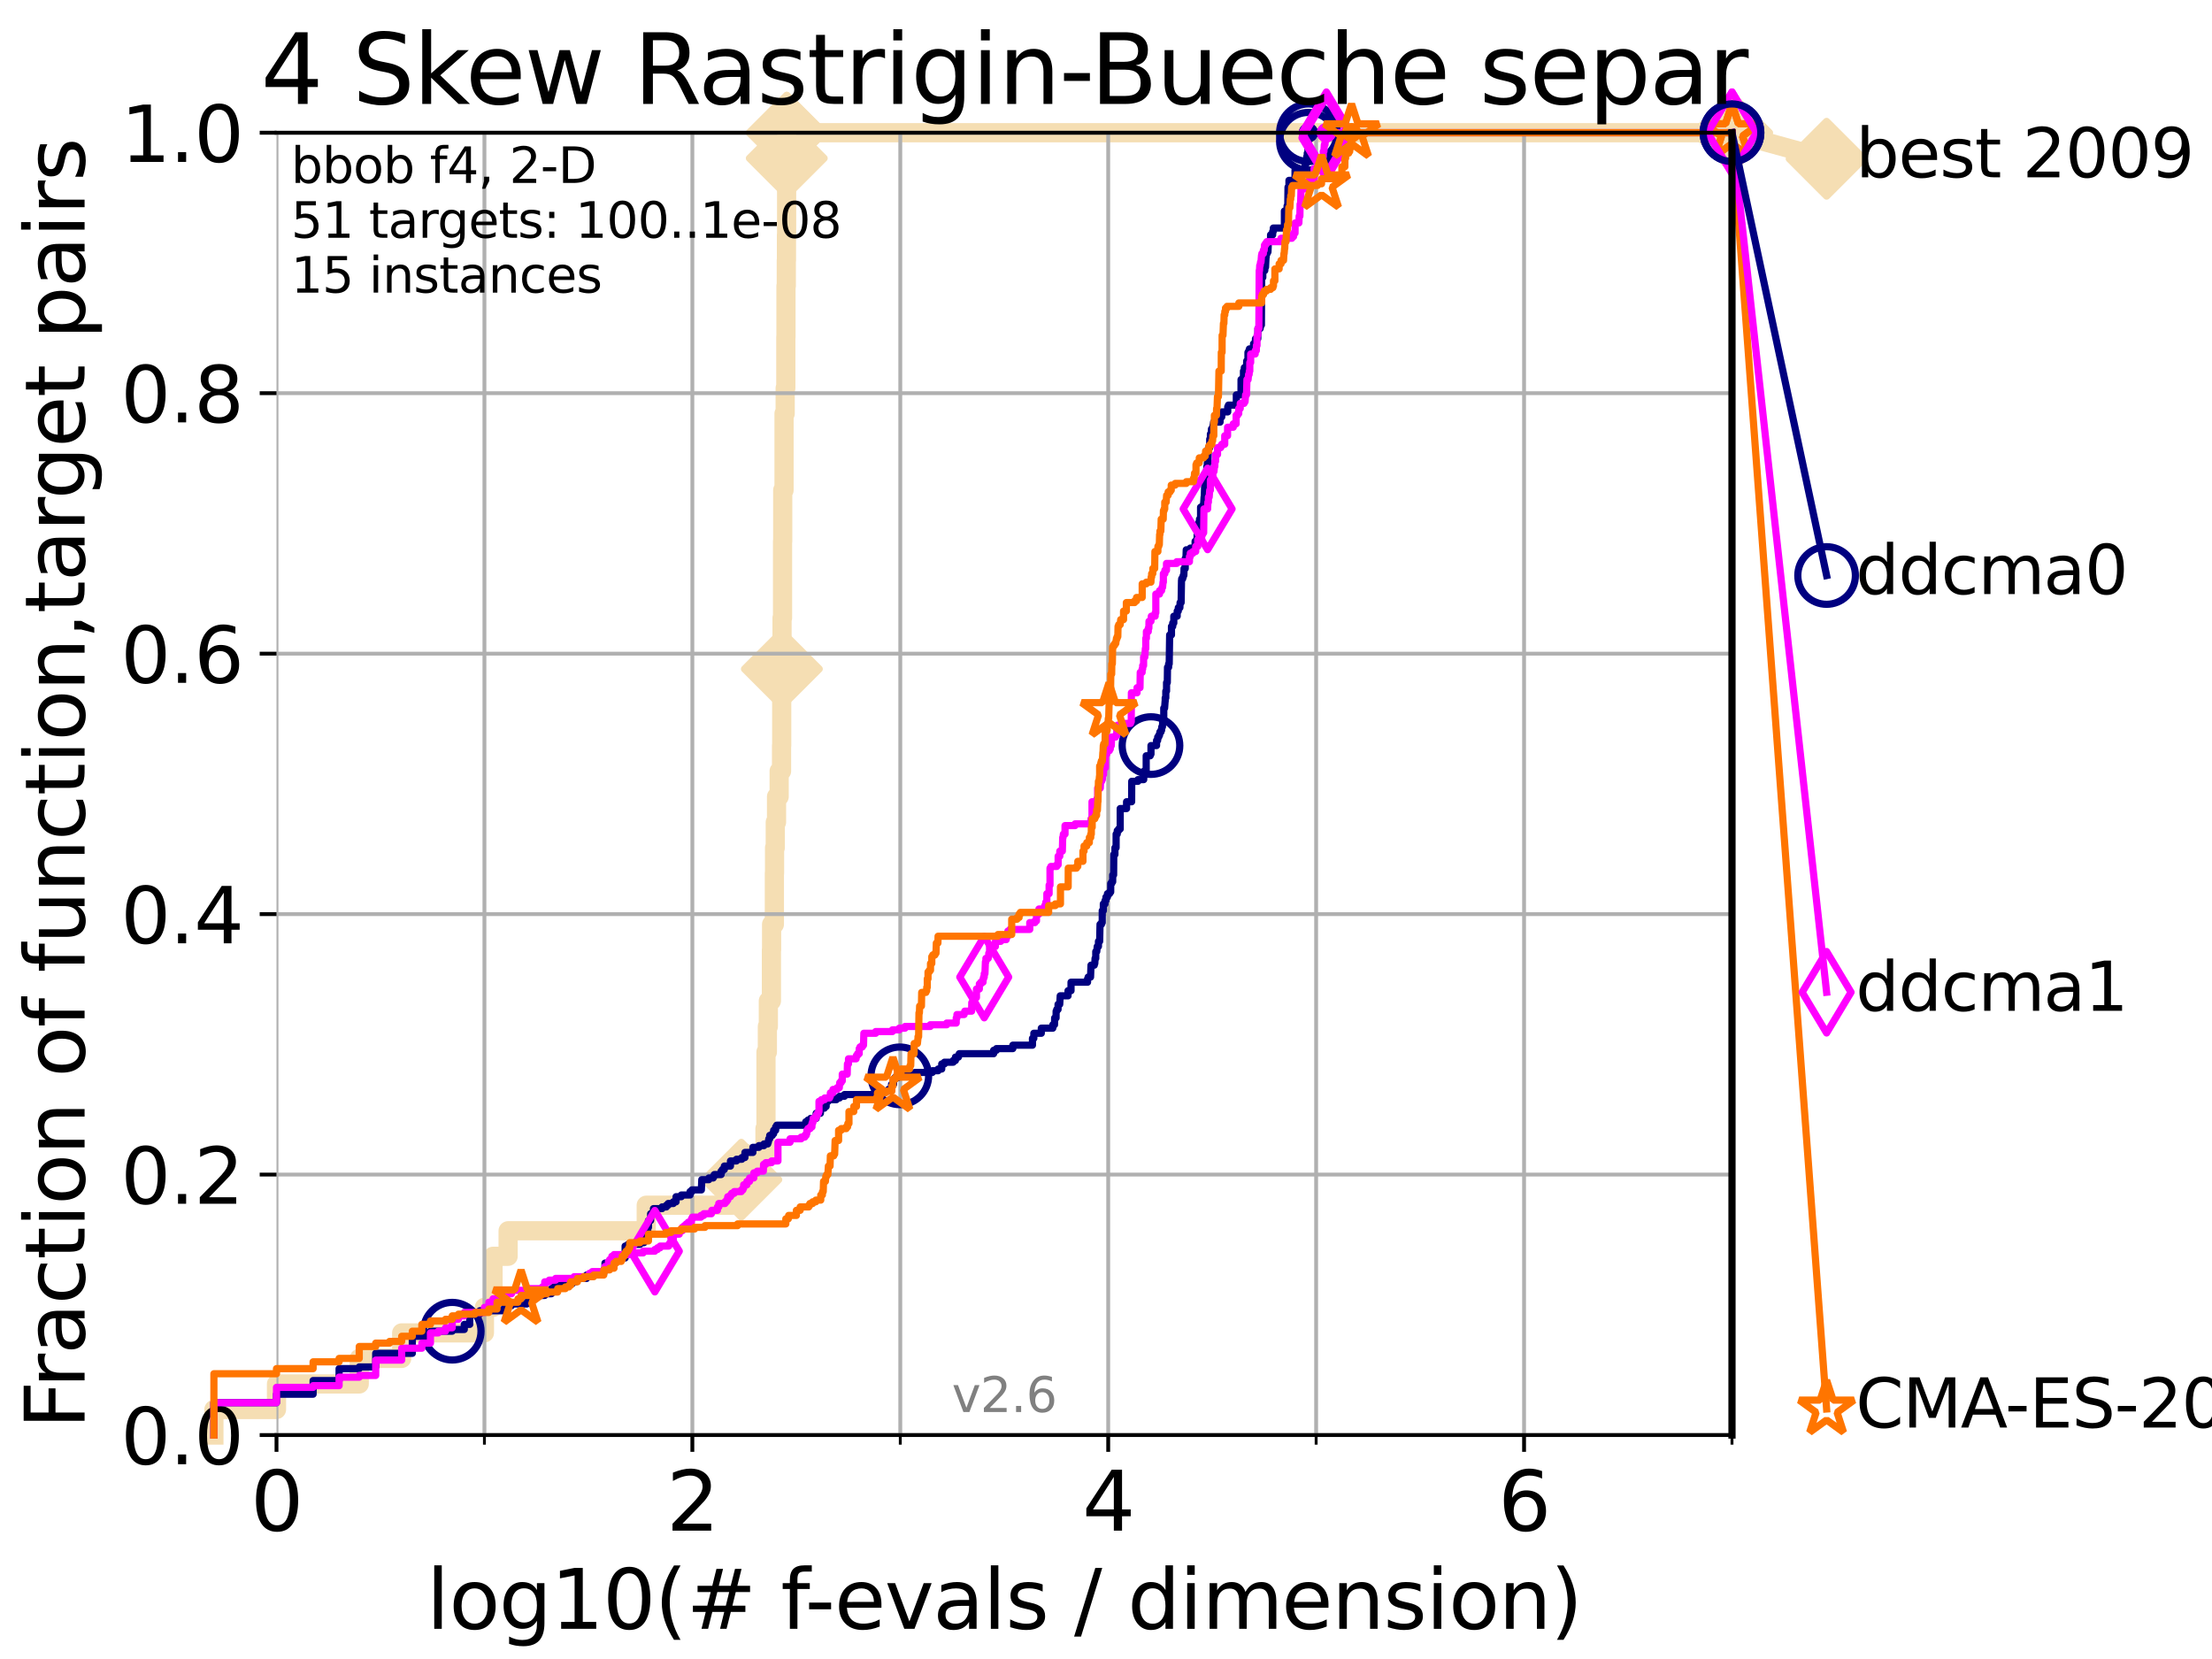 <?xml version="1.0" encoding="utf-8" standalone="no"?>
<!DOCTYPE svg PUBLIC "-//W3C//DTD SVG 1.1//EN"
  "http://www.w3.org/Graphics/SVG/1.1/DTD/svg11.dtd">
<svg xmlns:xlink="http://www.w3.org/1999/xlink" width="460.8pt" height="345.6pt" viewBox="0 0 460.8 345.6" xmlns="http://www.w3.org/2000/svg" version="1.1">
 <defs>
  <style type="text/css">*{stroke-linejoin: round; stroke-linecap: butt}</style>
 </defs>
 <g id="figure_1">
  <g id="patch_1">
   <path d="M 0 345.6 
L 460.8 345.6 
L 460.8 0 
L 0 0 
z
" style="fill: #ffffff"/>
  </g>
  <g id="axes_1">
   <g id="patch_2">
    <path d="M 57.6 298.944 
L 360.806 298.944 
L 360.806 27.648 
L 57.6 27.648 
z
" style="fill: #ffffff"/>
   </g>
   <g id="line2d_1">
    <path d="M 44.561 298.944 
L 44.561 293.624 
L 57.6 293.624 
L 57.6 288.305 
L 74.837 288.305 
L 74.837 282.985 
L 83.678 282.985 
L 83.678 277.666 
L 100.915 277.666 
L 100.915 272.346 
L 102.708 272.346 
L 102.708 261.707 
L 105.851 261.707 
L 105.851 256.388 
L 134.621 256.388 
L 134.621 251.068 
L 152.475 251.068 
L 152.475 245.749 
L 154.432 245.749 
L 154.432 240.429 
L 159.359 240.429 
L 159.359 235.11 
L 159.569 235.11 
L 159.569 219.151 
L 159.858 219.151 
L 159.858 213.832 
L 160.062 213.832 
L 160.062 208.512 
L 160.699 208.512 
L 160.699 197.873 
L 160.738 197.873 
L 160.738 192.553 
L 161.316 192.553 
L 161.316 181.914 
L 161.354 181.914 
L 161.354 176.595 
L 161.505 176.595 
L 161.505 171.275 
L 161.766 171.275 
L 161.766 165.956 
L 162.313 165.956 
L 162.313 160.636 
L 162.81 160.636 
L 162.81 155.317 
L 162.845 155.317 
L 162.845 139.358 
L 162.88 139.358 
L 162.88 134.039 
L 162.915 134.039 
L 162.915 128.719 
L 163.019 128.719 
L 163.019 112.76 
L 163.054 112.76 
L 163.054 102.121 
L 163.328 102.121 
L 163.328 86.163 
L 163.566 86.163 
L 163.566 80.843 
L 163.7 80.843 
L 163.7 70.204 
L 163.733 70.204 
L 163.733 59.565 
L 163.8 59.565 
L 163.8 54.246 
L 163.833 54.246 
L 163.833 48.926 
L 163.866 48.926 
L 163.866 32.968 
L 163.899 32.968 
L 163.899 27.648 
L 360.806 27.648 
" style="fill: none; stroke: #f5deb3; stroke-width: 4; stroke-linecap: square"/>
   </g>
   <g id="line2d_2">
    <defs>
     <path id="m88412a3911" d="M -0 7.778 
L 7.778 0 
L 0 -7.778 
L -7.778 -0 
z
" style="stroke: #f5deb3; stroke-width: 1.5; stroke-linejoin: miter"/>
    </defs>
    <g>
     <use xlink:href="#m88412a3911" x="154.432" y="245.749" style="fill: #f5deb3; stroke: #f5deb3; stroke-width: 1.5; stroke-linejoin: miter"/>
     <use xlink:href="#m88412a3911" x="162.88" y="139.358" style="fill: #f5deb3; stroke: #f5deb3; stroke-width: 1.5; stroke-linejoin: miter"/>
     <use xlink:href="#m88412a3911" x="163.899" y="32.968" style="fill: #f5deb3; stroke: #f5deb3; stroke-width: 1.5; stroke-linejoin: miter"/>
     <use xlink:href="#m88412a3911" x="163.899" y="27.648" style="fill: #f5deb3; stroke: #f5deb3; stroke-width: 1.5; stroke-linejoin: miter"/>
     <use xlink:href="#m88412a3911" x="163.899" y="27.648" style="fill: #f5deb3; stroke: #f5deb3; stroke-width: 1.5; stroke-linejoin: miter"/>
     <use xlink:href="#m88412a3911" x="360.806" y="27.648" style="fill: #f5deb3; stroke: #f5deb3; stroke-width: 1.5; stroke-linejoin: miter"/>
    </g>
   </g>
   <g id="line2d_3">
    <path style="fill: none; stroke: #f5deb3; stroke-width: 4; stroke-linecap: square"/>
    <g/>
   </g>
   <g id="line2d_4">
    <path d="M 360.806 27.648 
L 380.515 33.074 
" style="fill: none; stroke: #f5deb3; stroke-width: 4; stroke-linecap: square"/>
    <g>
     <use xlink:href="#m88412a3911" x="360.806" y="27.648" style="fill: #f5deb3; stroke: #f5deb3; stroke-width: 1.5; stroke-linejoin: miter"/>
     <use xlink:href="#m88412a3911" x="380.515" y="33.074" style="fill: #f5deb3; stroke: #f5deb3; stroke-width: 1.5; stroke-linejoin: miter"/>
    </g>
   </g>
   <g id="matplotlib.axis_1">
    <g id="xtick_1">
     <g id="line2d_5">
      <path d="M 57.6 298.944 
L 57.6 27.648 
" clip-path="url(#p3752c2dee2)" style="fill: none; stroke: #b0b0b0; stroke-width: 0.8; stroke-linecap: square"/>
     </g>
     <g id="line2d_6">
      <defs>
       <path id="mcf03b1cef0" d="M 0 0 
L 0 3.5 
" style="stroke: #000000; stroke-width: 0.8"/>
      </defs>
      <g>
       <use xlink:href="#mcf03b1cef0" x="57.6" y="298.944" style="stroke: #000000; stroke-width: 0.8"/>
      </g>
     </g>
     <g id="text_1">
      <!-- 0 -->
      <g transform="translate(52.192 318.861)scale(0.17 -0.17)">
       <defs>
        <path id="DejaVuSans-30" d="M 2034 4250 
Q 1547 4250 1301 3770 
Q 1056 3291 1056 2328 
Q 1056 1369 1301 889 
Q 1547 409 2034 409 
Q 2525 409 2770 889 
Q 3016 1369 3016 2328 
Q 3016 3291 2770 3770 
Q 2525 4250 2034 4250 
z
M 2034 4750 
Q 2819 4750 3233 4129 
Q 3647 3509 3647 2328 
Q 3647 1150 3233 529 
Q 2819 -91 2034 -91 
Q 1250 -91 836 529 
Q 422 1150 422 2328 
Q 422 3509 836 4129 
Q 1250 4750 2034 4750 
z
" transform="scale(0.016)"/>
       </defs>
       <use xlink:href="#DejaVuSans-30"/>
      </g>
     </g>
    </g>
    <g id="xtick_2">
     <g id="line2d_7">
      <path d="M 144.23 298.944 
L 144.23 27.648 
" clip-path="url(#p3752c2dee2)" style="fill: none; stroke: #b0b0b0; stroke-width: 0.8; stroke-linecap: square"/>
     </g>
     <g id="line2d_8">
      <g>
       <use xlink:href="#mcf03b1cef0" x="144.23" y="298.944" style="stroke: #000000; stroke-width: 0.8"/>
      </g>
     </g>
     <g id="text_2">
      <!-- 2 -->
      <g transform="translate(138.822 318.861)scale(0.17 -0.17)">
       <defs>
        <path id="DejaVuSans-32" d="M 1228 531 
L 3431 531 
L 3431 0 
L 469 0 
L 469 531 
Q 828 903 1448 1529 
Q 2069 2156 2228 2338 
Q 2531 2678 2651 2914 
Q 2772 3150 2772 3378 
Q 2772 3750 2511 3984 
Q 2250 4219 1831 4219 
Q 1534 4219 1204 4116 
Q 875 4013 500 3803 
L 500 4441 
Q 881 4594 1212 4672 
Q 1544 4750 1819 4750 
Q 2544 4750 2975 4387 
Q 3406 4025 3406 3419 
Q 3406 3131 3298 2873 
Q 3191 2616 2906 2266 
Q 2828 2175 2409 1742 
Q 1991 1309 1228 531 
z
" transform="scale(0.016)"/>
       </defs>
       <use xlink:href="#DejaVuSans-32"/>
      </g>
     </g>
    </g>
    <g id="xtick_3">
     <g id="line2d_9">
      <path d="M 230.861 298.944 
L 230.861 27.648 
" clip-path="url(#p3752c2dee2)" style="fill: none; stroke: #b0b0b0; stroke-width: 0.8; stroke-linecap: square"/>
     </g>
     <g id="line2d_10">
      <g>
       <use xlink:href="#mcf03b1cef0" x="230.861" y="298.944" style="stroke: #000000; stroke-width: 0.8"/>
      </g>
     </g>
     <g id="text_3">
      <!-- 4 -->
      <g transform="translate(225.453 318.861)scale(0.17 -0.17)">
       <defs>
        <path id="DejaVuSans-34" d="M 2419 4116 
L 825 1625 
L 2419 1625 
L 2419 4116 
z
M 2253 4666 
L 3047 4666 
L 3047 1625 
L 3713 1625 
L 3713 1100 
L 3047 1100 
L 3047 0 
L 2419 0 
L 2419 1100 
L 313 1100 
L 313 1709 
L 2253 4666 
z
" transform="scale(0.016)"/>
       </defs>
       <use xlink:href="#DejaVuSans-34"/>
      </g>
     </g>
    </g>
    <g id="xtick_4">
     <g id="line2d_11">
      <path d="M 317.491 298.944 
L 317.491 27.648 
" clip-path="url(#p3752c2dee2)" style="fill: none; stroke: #b0b0b0; stroke-width: 0.8; stroke-linecap: square"/>
     </g>
     <g id="line2d_12">
      <g>
       <use xlink:href="#mcf03b1cef0" x="317.491" y="298.944" style="stroke: #000000; stroke-width: 0.8"/>
      </g>
     </g>
     <g id="text_4">
      <!-- 6 -->
      <g transform="translate(312.083 318.861)scale(0.17 -0.17)">
       <defs>
        <path id="DejaVuSans-36" d="M 2113 2584 
Q 1688 2584 1439 2293 
Q 1191 2003 1191 1497 
Q 1191 994 1439 701 
Q 1688 409 2113 409 
Q 2538 409 2786 701 
Q 3034 994 3034 1497 
Q 3034 2003 2786 2293 
Q 2538 2584 2113 2584 
z
M 3366 4563 
L 3366 3988 
Q 3128 4100 2886 4159 
Q 2644 4219 2406 4219 
Q 1781 4219 1451 3797 
Q 1122 3375 1075 2522 
Q 1259 2794 1537 2939 
Q 1816 3084 2150 3084 
Q 2853 3084 3261 2657 
Q 3669 2231 3669 1497 
Q 3669 778 3244 343 
Q 2819 -91 2113 -91 
Q 1303 -91 875 529 
Q 447 1150 447 2328 
Q 447 3434 972 4092 
Q 1497 4750 2381 4750 
Q 2619 4750 2861 4703 
Q 3103 4656 3366 4563 
z
" transform="scale(0.016)"/>
       </defs>
       <use xlink:href="#DejaVuSans-36"/>
      </g>
     </g>
    </g>
    <g id="xtick_5">
     <g id="line2d_13">
      <path d="M 100.915 298.944 
L 100.915 27.648 
" clip-path="url(#p3752c2dee2)" style="fill: none; stroke: #b0b0b0; stroke-width: 0.8; stroke-linecap: square"/>
     </g>
     <g id="line2d_14">
      <defs>
       <path id="me66add4693" d="M 0 0 
L 0 2 
" style="stroke: #000000; stroke-width: 0.6"/>
      </defs>
      <g>
       <use xlink:href="#me66add4693" x="100.915" y="298.944" style="stroke: #000000; stroke-width: 0.6"/>
      </g>
     </g>
    </g>
    <g id="xtick_6">
     <g id="line2d_15">
      <path d="M 187.546 298.944 
L 187.546 27.648 
" clip-path="url(#p3752c2dee2)" style="fill: none; stroke: #b0b0b0; stroke-width: 0.8; stroke-linecap: square"/>
     </g>
     <g id="line2d_16">
      <g>
       <use xlink:href="#me66add4693" x="187.546" y="298.944" style="stroke: #000000; stroke-width: 0.6"/>
      </g>
     </g>
    </g>
    <g id="xtick_7">
     <g id="line2d_17">
      <path d="M 274.176 298.944 
L 274.176 27.648 
" clip-path="url(#p3752c2dee2)" style="fill: none; stroke: #b0b0b0; stroke-width: 0.8; stroke-linecap: square"/>
     </g>
     <g id="line2d_18">
      <g>
       <use xlink:href="#me66add4693" x="274.176" y="298.944" style="stroke: #000000; stroke-width: 0.6"/>
      </g>
     </g>
    </g>
    <g id="xtick_8">
     <g id="line2d_19">
      <path d="M 360.806 298.944 
L 360.806 27.648 
" clip-path="url(#p3752c2dee2)" style="fill: none; stroke: #b0b0b0; stroke-width: 0.8; stroke-linecap: square"/>
     </g>
     <g id="line2d_20">
      <g>
       <use xlink:href="#me66add4693" x="360.806" y="298.944" style="stroke: #000000; stroke-width: 0.6"/>
      </g>
     </g>
    </g>
    <g id="text_5">
     <!-- log10(# f-evals / dimension) -->
     <g transform="translate(88.823 339.314)scale(0.17 -0.17)">
      <defs>
       <path id="DejaVuSans-6c" d="M 603 4863 
L 1178 4863 
L 1178 0 
L 603 0 
L 603 4863 
z
" transform="scale(0.016)"/>
       <path id="DejaVuSans-6f" d="M 1959 3097 
Q 1497 3097 1228 2736 
Q 959 2375 959 1747 
Q 959 1119 1226 758 
Q 1494 397 1959 397 
Q 2419 397 2687 759 
Q 2956 1122 2956 1747 
Q 2956 2369 2687 2733 
Q 2419 3097 1959 3097 
z
M 1959 3584 
Q 2709 3584 3137 3096 
Q 3566 2609 3566 1747 
Q 3566 888 3137 398 
Q 2709 -91 1959 -91 
Q 1206 -91 779 398 
Q 353 888 353 1747 
Q 353 2609 779 3096 
Q 1206 3584 1959 3584 
z
" transform="scale(0.016)"/>
       <path id="DejaVuSans-67" d="M 2906 1791 
Q 2906 2416 2648 2759 
Q 2391 3103 1925 3103 
Q 1463 3103 1205 2759 
Q 947 2416 947 1791 
Q 947 1169 1205 825 
Q 1463 481 1925 481 
Q 2391 481 2648 825 
Q 2906 1169 2906 1791 
z
M 3481 434 
Q 3481 -459 3084 -895 
Q 2688 -1331 1869 -1331 
Q 1566 -1331 1297 -1286 
Q 1028 -1241 775 -1147 
L 775 -588 
Q 1028 -725 1275 -790 
Q 1522 -856 1778 -856 
Q 2344 -856 2625 -561 
Q 2906 -266 2906 331 
L 2906 616 
Q 2728 306 2450 153 
Q 2172 0 1784 0 
Q 1141 0 747 490 
Q 353 981 353 1791 
Q 353 2603 747 3093 
Q 1141 3584 1784 3584 
Q 2172 3584 2450 3431 
Q 2728 3278 2906 2969 
L 2906 3500 
L 3481 3500 
L 3481 434 
z
" transform="scale(0.016)"/>
       <path id="DejaVuSans-31" d="M 794 531 
L 1825 531 
L 1825 4091 
L 703 3866 
L 703 4441 
L 1819 4666 
L 2450 4666 
L 2450 531 
L 3481 531 
L 3481 0 
L 794 0 
L 794 531 
z
" transform="scale(0.016)"/>
       <path id="DejaVuSans-28" d="M 1984 4856 
Q 1566 4138 1362 3434 
Q 1159 2731 1159 2009 
Q 1159 1288 1364 580 
Q 1569 -128 1984 -844 
L 1484 -844 
Q 1016 -109 783 600 
Q 550 1309 550 2009 
Q 550 2706 781 3412 
Q 1013 4119 1484 4856 
L 1984 4856 
z
" transform="scale(0.016)"/>
       <path id="DejaVuSans-23" d="M 3272 2816 
L 2363 2816 
L 2100 1772 
L 3016 1772 
L 3272 2816 
z
M 2803 4594 
L 2478 3297 
L 3391 3297 
L 3719 4594 
L 4219 4594 
L 3897 3297 
L 4872 3297 
L 4872 2816 
L 3775 2816 
L 3519 1772 
L 4513 1772 
L 4513 1294 
L 3397 1294 
L 3072 0 
L 2572 0 
L 2894 1294 
L 1978 1294 
L 1656 0 
L 1153 0 
L 1478 1294 
L 494 1294 
L 494 1772 
L 1594 1772 
L 1856 2816 
L 850 2816 
L 850 3297 
L 1978 3297 
L 2297 4594 
L 2803 4594 
z
" transform="scale(0.016)"/>
       <path id="DejaVuSans-20" transform="scale(0.016)"/>
       <path id="DejaVuSans-66" d="M 2375 4863 
L 2375 4384 
L 1825 4384 
Q 1516 4384 1395 4259 
Q 1275 4134 1275 3809 
L 1275 3500 
L 2222 3500 
L 2222 3053 
L 1275 3053 
L 1275 0 
L 697 0 
L 697 3053 
L 147 3053 
L 147 3500 
L 697 3500 
L 697 3744 
Q 697 4328 969 4595 
Q 1241 4863 1831 4863 
L 2375 4863 
z
" transform="scale(0.016)"/>
       <path id="DejaVuSans-2d" d="M 313 2009 
L 1997 2009 
L 1997 1497 
L 313 1497 
L 313 2009 
z
" transform="scale(0.016)"/>
       <path id="DejaVuSans-65" d="M 3597 1894 
L 3597 1613 
L 953 1613 
Q 991 1019 1311 708 
Q 1631 397 2203 397 
Q 2534 397 2845 478 
Q 3156 559 3463 722 
L 3463 178 
Q 3153 47 2828 -22 
Q 2503 -91 2169 -91 
Q 1331 -91 842 396 
Q 353 884 353 1716 
Q 353 2575 817 3079 
Q 1281 3584 2069 3584 
Q 2775 3584 3186 3129 
Q 3597 2675 3597 1894 
z
M 3022 2063 
Q 3016 2534 2758 2815 
Q 2500 3097 2075 3097 
Q 1594 3097 1305 2825 
Q 1016 2553 972 2059 
L 3022 2063 
z
" transform="scale(0.016)"/>
       <path id="DejaVuSans-76" d="M 191 3500 
L 800 3500 
L 1894 563 
L 2988 3500 
L 3597 3500 
L 2284 0 
L 1503 0 
L 191 3500 
z
" transform="scale(0.016)"/>
       <path id="DejaVuSans-61" d="M 2194 1759 
Q 1497 1759 1228 1600 
Q 959 1441 959 1056 
Q 959 750 1161 570 
Q 1363 391 1709 391 
Q 2188 391 2477 730 
Q 2766 1069 2766 1631 
L 2766 1759 
L 2194 1759 
z
M 3341 1997 
L 3341 0 
L 2766 0 
L 2766 531 
Q 2569 213 2275 61 
Q 1981 -91 1556 -91 
Q 1019 -91 701 211 
Q 384 513 384 1019 
Q 384 1609 779 1909 
Q 1175 2209 1959 2209 
L 2766 2209 
L 2766 2266 
Q 2766 2663 2505 2880 
Q 2244 3097 1772 3097 
Q 1472 3097 1187 3025 
Q 903 2953 641 2809 
L 641 3341 
Q 956 3463 1253 3523 
Q 1550 3584 1831 3584 
Q 2591 3584 2966 3190 
Q 3341 2797 3341 1997 
z
" transform="scale(0.016)"/>
       <path id="DejaVuSans-73" d="M 2834 3397 
L 2834 2853 
Q 2591 2978 2328 3040 
Q 2066 3103 1784 3103 
Q 1356 3103 1142 2972 
Q 928 2841 928 2578 
Q 928 2378 1081 2264 
Q 1234 2150 1697 2047 
L 1894 2003 
Q 2506 1872 2764 1633 
Q 3022 1394 3022 966 
Q 3022 478 2636 193 
Q 2250 -91 1575 -91 
Q 1294 -91 989 -36 
Q 684 19 347 128 
L 347 722 
Q 666 556 975 473 
Q 1284 391 1588 391 
Q 1994 391 2212 530 
Q 2431 669 2431 922 
Q 2431 1156 2273 1281 
Q 2116 1406 1581 1522 
L 1381 1569 
Q 847 1681 609 1914 
Q 372 2147 372 2553 
Q 372 3047 722 3315 
Q 1072 3584 1716 3584 
Q 2034 3584 2315 3537 
Q 2597 3491 2834 3397 
z
" transform="scale(0.016)"/>
       <path id="DejaVuSans-2f" d="M 1625 4666 
L 2156 4666 
L 531 -594 
L 0 -594 
L 1625 4666 
z
" transform="scale(0.016)"/>
       <path id="DejaVuSans-64" d="M 2906 2969 
L 2906 4863 
L 3481 4863 
L 3481 0 
L 2906 0 
L 2906 525 
Q 2725 213 2448 61 
Q 2172 -91 1784 -91 
Q 1150 -91 751 415 
Q 353 922 353 1747 
Q 353 2572 751 3078 
Q 1150 3584 1784 3584 
Q 2172 3584 2448 3432 
Q 2725 3281 2906 2969 
z
M 947 1747 
Q 947 1113 1208 752 
Q 1469 391 1925 391 
Q 2381 391 2643 752 
Q 2906 1113 2906 1747 
Q 2906 2381 2643 2742 
Q 2381 3103 1925 3103 
Q 1469 3103 1208 2742 
Q 947 2381 947 1747 
z
" transform="scale(0.016)"/>
       <path id="DejaVuSans-69" d="M 603 3500 
L 1178 3500 
L 1178 0 
L 603 0 
L 603 3500 
z
M 603 4863 
L 1178 4863 
L 1178 4134 
L 603 4134 
L 603 4863 
z
" transform="scale(0.016)"/>
       <path id="DejaVuSans-6d" d="M 3328 2828 
Q 3544 3216 3844 3400 
Q 4144 3584 4550 3584 
Q 5097 3584 5394 3201 
Q 5691 2819 5691 2113 
L 5691 0 
L 5113 0 
L 5113 2094 
Q 5113 2597 4934 2840 
Q 4756 3084 4391 3084 
Q 3944 3084 3684 2787 
Q 3425 2491 3425 1978 
L 3425 0 
L 2847 0 
L 2847 2094 
Q 2847 2600 2669 2842 
Q 2491 3084 2119 3084 
Q 1678 3084 1418 2786 
Q 1159 2488 1159 1978 
L 1159 0 
L 581 0 
L 581 3500 
L 1159 3500 
L 1159 2956 
Q 1356 3278 1631 3431 
Q 1906 3584 2284 3584 
Q 2666 3584 2933 3390 
Q 3200 3197 3328 2828 
z
" transform="scale(0.016)"/>
       <path id="DejaVuSans-6e" d="M 3513 2113 
L 3513 0 
L 2938 0 
L 2938 2094 
Q 2938 2591 2744 2837 
Q 2550 3084 2163 3084 
Q 1697 3084 1428 2787 
Q 1159 2491 1159 1978 
L 1159 0 
L 581 0 
L 581 3500 
L 1159 3500 
L 1159 2956 
Q 1366 3272 1645 3428 
Q 1925 3584 2291 3584 
Q 2894 3584 3203 3211 
Q 3513 2838 3513 2113 
z
" transform="scale(0.016)"/>
       <path id="DejaVuSans-29" d="M 513 4856 
L 1013 4856 
Q 1481 4119 1714 3412 
Q 1947 2706 1947 2009 
Q 1947 1309 1714 600 
Q 1481 -109 1013 -844 
L 513 -844 
Q 928 -128 1133 580 
Q 1338 1288 1338 2009 
Q 1338 2731 1133 3434 
Q 928 4138 513 4856 
z
" transform="scale(0.016)"/>
      </defs>
      <use xlink:href="#DejaVuSans-6c"/>
      <use xlink:href="#DejaVuSans-6f" x="27.783"/>
      <use xlink:href="#DejaVuSans-67" x="88.965"/>
      <use xlink:href="#DejaVuSans-31" x="152.441"/>
      <use xlink:href="#DejaVuSans-30" x="216.064"/>
      <use xlink:href="#DejaVuSans-28" x="279.688"/>
      <use xlink:href="#DejaVuSans-23" x="318.701"/>
      <use xlink:href="#DejaVuSans-20" x="402.49"/>
      <use xlink:href="#DejaVuSans-66" x="434.277"/>
      <use xlink:href="#DejaVuSans-2d" x="463.982"/>
      <use xlink:href="#DejaVuSans-65" x="500.066"/>
      <use xlink:href="#DejaVuSans-76" x="561.59"/>
      <use xlink:href="#DejaVuSans-61" x="620.77"/>
      <use xlink:href="#DejaVuSans-6c" x="682.049"/>
      <use xlink:href="#DejaVuSans-73" x="709.832"/>
      <use xlink:href="#DejaVuSans-20" x="761.932"/>
      <use xlink:href="#DejaVuSans-2f" x="793.719"/>
      <use xlink:href="#DejaVuSans-20" x="827.41"/>
      <use xlink:href="#DejaVuSans-64" x="859.197"/>
      <use xlink:href="#DejaVuSans-69" x="922.674"/>
      <use xlink:href="#DejaVuSans-6d" x="950.457"/>
      <use xlink:href="#DejaVuSans-65" x="1047.869"/>
      <use xlink:href="#DejaVuSans-6e" x="1109.393"/>
      <use xlink:href="#DejaVuSans-73" x="1172.771"/>
      <use xlink:href="#DejaVuSans-69" x="1224.871"/>
      <use xlink:href="#DejaVuSans-6f" x="1252.654"/>
      <use xlink:href="#DejaVuSans-6e" x="1313.836"/>
      <use xlink:href="#DejaVuSans-29" x="1377.215"/>
     </g>
    </g>
   </g>
   <g id="matplotlib.axis_2">
    <g id="ytick_1">
     <g id="line2d_21">
      <path d="M 57.6 298.944 
L 360.806 298.944 
" clip-path="url(#p3752c2dee2)" style="fill: none; stroke: #b0b0b0; stroke-width: 0.8; stroke-linecap: square"/>
     </g>
     <g id="line2d_22">
      <defs>
       <path id="mdf31af02f3" d="M 0 0 
L -3.5 0 
" style="stroke: #000000; stroke-width: 0.8"/>
      </defs>
      <g>
       <use xlink:href="#mdf31af02f3" x="57.6" y="298.944" style="stroke: #000000; stroke-width: 0.8"/>
      </g>
     </g>
     <g id="text_6">
      <!-- 0.0 -->
      <g transform="translate(25.155 305.023)scale(0.16 -0.16)">
       <defs>
        <path id="DejaVuSans-2e" d="M 684 794 
L 1344 794 
L 1344 0 
L 684 0 
L 684 794 
z
" transform="scale(0.016)"/>
       </defs>
       <use xlink:href="#DejaVuSans-30"/>
       <use xlink:href="#DejaVuSans-2e" x="63.623"/>
       <use xlink:href="#DejaVuSans-30" x="95.41"/>
      </g>
     </g>
    </g>
    <g id="ytick_2">
     <g id="line2d_23">
      <path d="M 57.6 244.685 
L 360.806 244.685 
" clip-path="url(#p3752c2dee2)" style="fill: none; stroke: #b0b0b0; stroke-width: 0.8; stroke-linecap: square"/>
     </g>
     <g id="line2d_24">
      <g>
       <use xlink:href="#mdf31af02f3" x="57.6" y="244.685" style="stroke: #000000; stroke-width: 0.8"/>
      </g>
     </g>
     <g id="text_7">
      <!-- 0.2 -->
      <g transform="translate(25.155 250.764)scale(0.16 -0.16)">
       <use xlink:href="#DejaVuSans-30"/>
       <use xlink:href="#DejaVuSans-2e" x="63.623"/>
       <use xlink:href="#DejaVuSans-32" x="95.41"/>
      </g>
     </g>
    </g>
    <g id="ytick_3">
     <g id="line2d_25">
      <path d="M 57.6 190.426 
L 360.806 190.426 
" clip-path="url(#p3752c2dee2)" style="fill: none; stroke: #b0b0b0; stroke-width: 0.8; stroke-linecap: square"/>
     </g>
     <g id="line2d_26">
      <g>
       <use xlink:href="#mdf31af02f3" x="57.6" y="190.426" style="stroke: #000000; stroke-width: 0.8"/>
      </g>
     </g>
     <g id="text_8">
      <!-- 0.4 -->
      <g transform="translate(25.155 196.504)scale(0.16 -0.16)">
       <use xlink:href="#DejaVuSans-30"/>
       <use xlink:href="#DejaVuSans-2e" x="63.623"/>
       <use xlink:href="#DejaVuSans-34" x="95.41"/>
      </g>
     </g>
    </g>
    <g id="ytick_4">
     <g id="line2d_27">
      <path d="M 57.6 136.166 
L 360.806 136.166 
" clip-path="url(#p3752c2dee2)" style="fill: none; stroke: #b0b0b0; stroke-width: 0.8; stroke-linecap: square"/>
     </g>
     <g id="line2d_28">
      <g>
       <use xlink:href="#mdf31af02f3" x="57.6" y="136.166" style="stroke: #000000; stroke-width: 0.8"/>
      </g>
     </g>
     <g id="text_9">
      <!-- 0.6 -->
      <g transform="translate(25.155 142.245)scale(0.16 -0.16)">
       <use xlink:href="#DejaVuSans-30"/>
       <use xlink:href="#DejaVuSans-2e" x="63.623"/>
       <use xlink:href="#DejaVuSans-36" x="95.41"/>
      </g>
     </g>
    </g>
    <g id="ytick_5">
     <g id="line2d_29">
      <path d="M 57.6 81.907 
L 360.806 81.907 
" clip-path="url(#p3752c2dee2)" style="fill: none; stroke: #b0b0b0; stroke-width: 0.8; stroke-linecap: square"/>
     </g>
     <g id="line2d_30">
      <g>
       <use xlink:href="#mdf31af02f3" x="57.6" y="81.907" style="stroke: #000000; stroke-width: 0.8"/>
      </g>
     </g>
     <g id="text_10">
      <!-- 0.8 -->
      <g transform="translate(25.155 87.986)scale(0.16 -0.16)">
       <defs>
        <path id="DejaVuSans-38" d="M 2034 2216 
Q 1584 2216 1326 1975 
Q 1069 1734 1069 1313 
Q 1069 891 1326 650 
Q 1584 409 2034 409 
Q 2484 409 2743 651 
Q 3003 894 3003 1313 
Q 3003 1734 2745 1975 
Q 2488 2216 2034 2216 
z
M 1403 2484 
Q 997 2584 770 2862 
Q 544 3141 544 3541 
Q 544 4100 942 4425 
Q 1341 4750 2034 4750 
Q 2731 4750 3128 4425 
Q 3525 4100 3525 3541 
Q 3525 3141 3298 2862 
Q 3072 2584 2669 2484 
Q 3125 2378 3379 2068 
Q 3634 1759 3634 1313 
Q 3634 634 3220 271 
Q 2806 -91 2034 -91 
Q 1263 -91 848 271 
Q 434 634 434 1313 
Q 434 1759 690 2068 
Q 947 2378 1403 2484 
z
M 1172 3481 
Q 1172 3119 1398 2916 
Q 1625 2713 2034 2713 
Q 2441 2713 2670 2916 
Q 2900 3119 2900 3481 
Q 2900 3844 2670 4047 
Q 2441 4250 2034 4250 
Q 1625 4250 1398 4047 
Q 1172 3844 1172 3481 
z
" transform="scale(0.016)"/>
       </defs>
       <use xlink:href="#DejaVuSans-30"/>
       <use xlink:href="#DejaVuSans-2e" x="63.623"/>
       <use xlink:href="#DejaVuSans-38" x="95.41"/>
      </g>
     </g>
    </g>
    <g id="ytick_6">
     <g id="line2d_31">
      <path d="M 57.6 27.648 
L 360.806 27.648 
" clip-path="url(#p3752c2dee2)" style="fill: none; stroke: #b0b0b0; stroke-width: 0.8; stroke-linecap: square"/>
     </g>
     <g id="line2d_32">
      <g>
       <use xlink:href="#mdf31af02f3" x="57.6" y="27.648" style="stroke: #000000; stroke-width: 0.8"/>
      </g>
     </g>
     <g id="text_11">
      <!-- 1.0 -->
      <g transform="translate(25.155 33.727)scale(0.16 -0.16)">
       <use xlink:href="#DejaVuSans-31"/>
       <use xlink:href="#DejaVuSans-2e" x="63.623"/>
       <use xlink:href="#DejaVuSans-30" x="95.41"/>
      </g>
     </g>
    </g>
    <g id="text_12">
     <!-- Fraction of function,target pairs -->
     <g transform="translate(17.62 297.681)rotate(-90)scale(0.17 -0.17)">
      <defs>
       <path id="DejaVuSans-46" d="M 628 4666 
L 3309 4666 
L 3309 4134 
L 1259 4134 
L 1259 2759 
L 3109 2759 
L 3109 2228 
L 1259 2228 
L 1259 0 
L 628 0 
L 628 4666 
z
" transform="scale(0.016)"/>
       <path id="DejaVuSans-72" d="M 2631 2963 
Q 2534 3019 2420 3045 
Q 2306 3072 2169 3072 
Q 1681 3072 1420 2755 
Q 1159 2438 1159 1844 
L 1159 0 
L 581 0 
L 581 3500 
L 1159 3500 
L 1159 2956 
Q 1341 3275 1631 3429 
Q 1922 3584 2338 3584 
Q 2397 3584 2469 3576 
Q 2541 3569 2628 3553 
L 2631 2963 
z
" transform="scale(0.016)"/>
       <path id="DejaVuSans-63" d="M 3122 3366 
L 3122 2828 
Q 2878 2963 2633 3030 
Q 2388 3097 2138 3097 
Q 1578 3097 1268 2742 
Q 959 2388 959 1747 
Q 959 1106 1268 751 
Q 1578 397 2138 397 
Q 2388 397 2633 464 
Q 2878 531 3122 666 
L 3122 134 
Q 2881 22 2623 -34 
Q 2366 -91 2075 -91 
Q 1284 -91 818 406 
Q 353 903 353 1747 
Q 353 2603 823 3093 
Q 1294 3584 2113 3584 
Q 2378 3584 2631 3529 
Q 2884 3475 3122 3366 
z
" transform="scale(0.016)"/>
       <path id="DejaVuSans-74" d="M 1172 4494 
L 1172 3500 
L 2356 3500 
L 2356 3053 
L 1172 3053 
L 1172 1153 
Q 1172 725 1289 603 
Q 1406 481 1766 481 
L 2356 481 
L 2356 0 
L 1766 0 
Q 1100 0 847 248 
Q 594 497 594 1153 
L 594 3053 
L 172 3053 
L 172 3500 
L 594 3500 
L 594 4494 
L 1172 4494 
z
" transform="scale(0.016)"/>
       <path id="DejaVuSans-75" d="M 544 1381 
L 544 3500 
L 1119 3500 
L 1119 1403 
Q 1119 906 1312 657 
Q 1506 409 1894 409 
Q 2359 409 2629 706 
Q 2900 1003 2900 1516 
L 2900 3500 
L 3475 3500 
L 3475 0 
L 2900 0 
L 2900 538 
Q 2691 219 2414 64 
Q 2138 -91 1772 -91 
Q 1169 -91 856 284 
Q 544 659 544 1381 
z
M 1991 3584 
L 1991 3584 
z
" transform="scale(0.016)"/>
       <path id="DejaVuSans-2c" d="M 750 794 
L 1409 794 
L 1409 256 
L 897 -744 
L 494 -744 
L 750 256 
L 750 794 
z
" transform="scale(0.016)"/>
       <path id="DejaVuSans-70" d="M 1159 525 
L 1159 -1331 
L 581 -1331 
L 581 3500 
L 1159 3500 
L 1159 2969 
Q 1341 3281 1617 3432 
Q 1894 3584 2278 3584 
Q 2916 3584 3314 3078 
Q 3713 2572 3713 1747 
Q 3713 922 3314 415 
Q 2916 -91 2278 -91 
Q 1894 -91 1617 61 
Q 1341 213 1159 525 
z
M 3116 1747 
Q 3116 2381 2855 2742 
Q 2594 3103 2138 3103 
Q 1681 3103 1420 2742 
Q 1159 2381 1159 1747 
Q 1159 1113 1420 752 
Q 1681 391 2138 391 
Q 2594 391 2855 752 
Q 3116 1113 3116 1747 
z
" transform="scale(0.016)"/>
      </defs>
      <use xlink:href="#DejaVuSans-46"/>
      <use xlink:href="#DejaVuSans-72" x="50.27"/>
      <use xlink:href="#DejaVuSans-61" x="91.383"/>
      <use xlink:href="#DejaVuSans-63" x="152.662"/>
      <use xlink:href="#DejaVuSans-74" x="207.643"/>
      <use xlink:href="#DejaVuSans-69" x="246.852"/>
      <use xlink:href="#DejaVuSans-6f" x="274.635"/>
      <use xlink:href="#DejaVuSans-6e" x="335.816"/>
      <use xlink:href="#DejaVuSans-20" x="399.195"/>
      <use xlink:href="#DejaVuSans-6f" x="430.982"/>
      <use xlink:href="#DejaVuSans-66" x="492.164"/>
      <use xlink:href="#DejaVuSans-20" x="527.369"/>
      <use xlink:href="#DejaVuSans-66" x="559.156"/>
      <use xlink:href="#DejaVuSans-75" x="594.361"/>
      <use xlink:href="#DejaVuSans-6e" x="657.74"/>
      <use xlink:href="#DejaVuSans-63" x="721.119"/>
      <use xlink:href="#DejaVuSans-74" x="776.1"/>
      <use xlink:href="#DejaVuSans-69" x="815.309"/>
      <use xlink:href="#DejaVuSans-6f" x="843.092"/>
      <use xlink:href="#DejaVuSans-6e" x="904.273"/>
      <use xlink:href="#DejaVuSans-2c" x="967.652"/>
      <use xlink:href="#DejaVuSans-74" x="999.439"/>
      <use xlink:href="#DejaVuSans-61" x="1038.648"/>
      <use xlink:href="#DejaVuSans-72" x="1099.928"/>
      <use xlink:href="#DejaVuSans-67" x="1139.291"/>
      <use xlink:href="#DejaVuSans-65" x="1202.768"/>
      <use xlink:href="#DejaVuSans-74" x="1264.291"/>
      <use xlink:href="#DejaVuSans-20" x="1303.5"/>
      <use xlink:href="#DejaVuSans-70" x="1335.287"/>
      <use xlink:href="#DejaVuSans-61" x="1398.764"/>
      <use xlink:href="#DejaVuSans-69" x="1460.043"/>
      <use xlink:href="#DejaVuSans-72" x="1487.826"/>
      <use xlink:href="#DejaVuSans-73" x="1528.939"/>
     </g>
    </g>
   </g>
   <g id="line2d_33">
    <defs>
     <path id="mcae3644ecb" d="M 0 1.5 
C 0.398 1.5 0.779 1.342 1.061 1.061 
C 1.342 0.779 1.5 0.398 1.5 0 
C 1.5 -0.398 1.342 -0.779 1.061 -1.061 
C 0.779 -1.342 0.398 -1.5 0 -1.5 
C -0.398 -1.5 -0.779 -1.342 -1.061 -1.061 
C -1.342 -0.779 -1.5 -0.398 -1.5 0 
C -1.5 0.398 -1.342 0.779 -1.061 1.061 
C -0.779 1.342 -0.398 1.5 0 1.5 
z
" style="stroke: #f5deb3"/>
    </defs>
    <g>
     <use xlink:href="#mcae3644ecb" x="163.899" y="27.648" style="fill: #f5deb3; stroke: #f5deb3"/>
     <use xlink:href="#mcae3644ecb" x="163.899" y="27.648" style="fill: #f5deb3; stroke: #f5deb3"/>
    </g>
   </g>
   <g id="line2d_34">
    <defs>
     <path id="mf25ec09cf4" d="M 0 1.5 
C 0.398 1.5 0.779 1.342 1.061 1.061 
C 1.342 0.779 1.5 0.398 1.5 0 
C 1.5 -0.398 1.342 -0.779 1.061 -1.061 
C 0.779 -1.342 0.398 -1.5 0 -1.5 
C -0.398 -1.5 -0.779 -1.342 -1.061 -1.061 
C -1.342 -0.779 -1.5 -0.398 -1.5 0 
C -1.5 0.398 -1.342 0.779 -1.061 1.061 
C -0.779 1.342 -0.398 1.5 0 1.5 
z
" style="stroke: #000080"/>
    </defs>
    <g>
     <use xlink:href="#mf25ec09cf4" x="272.568" y="27.648" style="fill: #000080; stroke: #000080"/>
     <use xlink:href="#mf25ec09cf4" x="272.568" y="27.648" style="fill: #000080; stroke: #000080"/>
    </g>
   </g>
   <g id="line2d_35">
    <path d="M 44.561 298.944 
L 44.561 292.206 
L 57.6 292.206 
L 57.6 290.433 
L 65.227 290.433 
L 65.227 287.596 
L 70.639 287.596 
L 70.639 285.113 
L 74.837 285.113 
L 74.837 284.759 
L 78.267 284.759 
L 78.267 281.922 
L 85.894 281.922 
L 85.894 278.375 
L 87.876 278.375 
L 87.876 277.666 
L 89.669 277.666 
L 89.669 277.311 
L 94.206 277.311 
L 94.206 276.957 
L 96.718 276.957 
L 96.718 275.893 
L 97.858 275.893 
L 97.858 273.765 
L 99.95 273.765 
L 99.95 273.056 
L 105.113 273.056 
L 105.113 272.346 
L 105.851 272.346 
L 105.851 271.992 
L 106.561 271.992 
L 106.561 271.637 
L 109.757 271.637 
L 109.757 271.282 
L 110.336 271.282 
L 110.336 270.573 
L 110.897 270.573 
L 110.897 270.219 
L 111.442 270.219 
L 111.442 269.864 
L 113.478 269.864 
L 113.478 269.509 
L 114.872 269.509 
L 114.872 268.445 
L 115.315 268.445 
L 115.315 268.091 
L 116.17 268.091 
L 116.17 267.736 
L 117.384 267.736 
L 117.384 267.381 
L 119.248 267.381 
L 119.248 267.027 
L 119.945 267.027 
L 119.945 266.318 
L 122.199 266.318 
L 122.199 265.608 
L 124.211 265.608 
L 124.211 265.254 
L 125.779 265.254 
L 125.779 264.544 
L 126.029 264.544 
L 126.029 263.126 
L 126.994 263.126 
L 126.994 262.771 
L 127.227 262.771 
L 127.227 262.417 
L 127.911 262.417 
L 127.911 262.062 
L 130.226 262.062 
L 130.226 259.579 
L 130.811 259.579 
L 130.811 259.225 
L 133.323 259.225 
L 133.323 258.87 
L 134.145 258.87 
L 134.145 258.161 
L 134.621 258.161 
L 134.621 257.097 
L 134.932 257.097 
L 134.932 255.678 
L 135.085 255.678 
L 135.085 254.26 
L 135.539 254.26 
L 135.539 252.841 
L 136.127 252.841 
L 136.127 251.778 
L 137.92 251.778 
L 137.92 251.423 
L 138.819 251.423 
L 138.819 251.068 
L 139.191 251.068 
L 139.191 250.714 
L 140.266 250.714 
L 140.266 250.359 
L 140.838 250.359 
L 140.838 249.295 
L 141.932 249.295 
L 141.932 248.94 
L 143.754 248.94 
L 143.754 248.231 
L 144.136 248.231 
L 144.136 247.877 
L 146.109 247.877 
L 146.194 245.749 
L 147.66 245.749 
L 147.66 245.394 
L 148.578 245.394 
L 148.578 245.039 
L 148.801 245.039 
L 148.801 244.685 
L 150.221 244.685 
L 150.221 243.976 
L 150.493 243.976 
L 150.493 243.621 
L 150.893 243.621 
L 150.893 242.912 
L 152.169 242.912 
L 152.169 241.848 
L 153.421 241.848 
L 153.421 241.493 
L 154.541 241.493 
L 154.541 241.138 
L 155.183 241.138 
L 155.183 240.075 
L 156.841 240.075 
L 156.841 239.011 
L 158.098 239.011 
L 158.098 238.656 
L 159.148 238.656 
L 159.148 238.301 
L 159.94 238.301 
L 159.94 237.947 
L 160.062 237.947 
L 160.142 237.237 
L 160.343 237.237 
L 160.343 236.528 
L 160.894 236.528 
L 160.894 236.174 
L 161.164 236.174 
L 161.164 235.464 
L 161.58 235.464 
L 161.58 234.755 
L 161.803 234.755 
L 161.803 234.4 
L 167.85 234.4 
L 167.85 233.691 
L 168.301 233.691 
L 168.301 233.336 
L 168.868 233.336 
L 168.868 232.982 
L 170.024 232.982 
L 170.024 231.918 
L 170.91 231.918 
L 170.91 230.854 
L 171.735 230.854 
L 171.735 230.499 
L 172.102 230.499 
L 172.102 229.435 
L 172.524 229.435 
L 172.524 229.081 
L 174.241 229.081 
L 174.241 228.726 
L 174.897 228.726 
L 174.897 228.372 
L 175.919 228.372 
L 175.919 228.017 
L 182.259 228.017 
L 182.259 227.662 
L 183.995 227.662 
L 183.995 227.308 
L 185.077 227.308 
L 185.077 226.953 
L 185.553 226.953 
L 185.553 226.598 
L 185.72 226.598 
L 185.72 225.889 
L 186.14 225.889 
L 186.14 224.825 
L 186.432 224.825 
L 186.432 224.471 
L 187.079 224.471 
L 187.079 224.116 
L 187.451 224.116 
L 187.451 223.761 
L 190.619 223.761 
L 190.619 223.407 
L 194.228 223.407 
L 194.228 223.052 
L 195.435 223.052 
L 195.435 222.697 
L 196.18 222.697 
L 196.18 221.634 
L 196.742 221.634 
L 196.742 221.279 
L 198.566 221.279 
L 198.566 220.924 
L 199.032 220.924 
L 199.032 220.215 
L 199.659 220.215 
L 199.659 219.86 
L 199.827 219.86 
L 199.827 219.506 
L 206.988 219.506 
L 206.988 218.796 
L 207.571 218.796 
L 207.571 218.442 
L 210.985 218.442 
L 210.985 217.733 
L 215.08 217.733 
L 215.08 216.314 
L 215.366 216.314 
L 215.366 215.25 
L 216.922 215.25 
L 216.922 214.186 
L 219.318 214.186 
L 219.318 213.477 
L 219.673 213.477 
L 219.703 212.058 
L 220 212.058 
L 220.009 210.64 
L 220.144 210.64 
L 220.144 210.285 
L 220.413 210.285 
L 220.413 209.221 
L 220.757 209.221 
L 220.862 207.448 
L 222.489 207.448 
L 222.489 206.384 
L 223.115 206.384 
L 223.115 204.611 
L 226.557 204.611 
L 226.557 203.902 
L 226.681 203.902 
L 226.681 203.547 
L 227.181 203.547 
L 227.275 201.065 
L 227.956 201.065 
L 227.956 200.71 
L 228.068 200.71 
L 228.122 199.646 
L 228.268 199.646 
L 228.268 198.228 
L 228.474 198.228 
L 228.576 197.164 
L 228.828 197.164 
L 228.828 196.1 
L 229.078 196.1 
L 229.156 192.553 
L 229.459 192.553 
L 229.459 192.199 
L 229.617 192.199 
L 229.617 189.716 
L 229.844 189.716 
L 229.844 188.298 
L 230.198 188.298 
L 230.198 187.589 
L 230.389 187.589 
L 230.389 186.879 
L 230.701 186.879 
L 230.701 186.17 
L 231.146 186.17 
L 231.146 185.815 
L 231.38 185.815 
L 231.381 184.042 
L 231.594 184.042 
L 231.594 183.688 
L 231.794 183.688 
L 231.794 182.269 
L 231.987 182.269 
L 232.02 178.013 
L 232.261 178.013 
L 232.261 176.595 
L 232.503 176.595 
L 232.51 173.758 
L 232.743 173.758 
L 232.743 173.048 
L 233.024 173.048 
L 233.024 172.694 
L 233.361 172.694 
L 233.361 168.438 
L 234.685 168.438 
L 234.685 167.02 
L 235.74 167.02 
L 235.762 162.764 
L 237.056 162.764 
L 237.056 162.409 
L 238.254 162.409 
L 238.329 160.636 
L 238.773 160.636 
L 238.773 157.445 
L 239.608 157.445 
L 239.608 157.09 
L 239.77 157.09 
L 239.77 155.317 
L 240.932 155.317 
L 240.932 154.253 
L 241.16 154.253 
L 241.169 153.544 
L 241.382 153.544 
L 241.382 153.189 
L 241.547 153.189 
L 241.626 152.48 
L 241.851 152.48 
L 241.851 152.125 
L 241.984 152.125 
L 242.021 151.416 
L 242.159 151.416 
L 242.228 149.643 
L 242.433 149.643 
L 242.433 147.515 
L 242.609 147.515 
L 242.711 146.096 
L 242.732 146.096 
L 242.732 145.387 
L 242.857 145.387 
L 242.857 143.968 
L 243.014 143.968 
L 243.014 142.195 
L 243.17 142.195 
L 243.213 139.003 
L 243.445 139.003 
L 243.445 138.294 
L 243.568 138.294 
L 243.659 132.265 
L 244.038 132.265 
L 244.038 130.492 
L 244.299 130.492 
L 244.299 129.783 
L 244.523 129.783 
L 244.523 128.364 
L 245.23 128.364 
L 245.23 127.301 
L 245.461 127.301 
L 245.461 126.591 
L 245.791 126.591 
L 245.834 125.527 
L 246.051 125.527 
L 246.129 120.917 
L 246.167 120.917 
L 246.167 120.562 
L 246.379 120.562 
L 246.379 120.208 
L 246.492 120.208 
L 246.492 119.853 
L 246.619 119.853 
L 246.662 118.435 
L 246.907 118.435 
L 246.907 116.307 
L 247.055 116.307 
L 247.117 114.534 
L 247.959 114.534 
L 247.959 114.179 
L 248.961 114.179 
L 248.961 112.76 
L 249.344 112.76 
L 249.447 109.569 
L 249.677 109.569 
L 249.703 108.859 
L 249.879 108.859 
L 249.879 108.15 
L 250.103 108.15 
L 250.103 105.668 
L 250.528 105.668 
L 250.528 105.313 
L 250.722 105.313 
L 250.832 103.54 
L 250.868 103.54 
L 250.943 101.412 
L 251.043 101.412 
L 251.061 99.639 
L 251.203 99.639 
L 251.302 98.93 
L 251.372 98.93 
L 251.403 97.157 
L 251.504 97.157 
L 251.504 96.447 
L 251.627 96.447 
L 251.722 93.61 
L 251.747 93.61 
L 251.747 93.256 
L 252.008 93.256 
L 252.008 91.482 
L 252.151 91.482 
L 252.151 90.418 
L 252.305 90.418 
L 252.372 89.355 
L 252.582 89.355 
L 252.685 88.645 
L 252.719 88.645 
L 252.817 87.936 
L 254.16 87.936 
L 254.16 86.872 
L 254.508 86.872 
L 254.534 85.808 
L 255.76 85.808 
L 255.76 84.744 
L 255.915 84.744 
L 255.915 84.39 
L 257.55 84.39 
L 257.55 82.262 
L 258.521 82.262 
L 258.531 79.07 
L 258.878 79.07 
L 258.878 78.715 
L 259.038 78.715 
L 259.038 77.297 
L 259.215 77.297 
L 259.215 76.588 
L 259.653 76.588 
L 259.719 75.169 
L 259.972 75.169 
L 259.972 73.396 
L 260.153 73.396 
L 260.153 73.041 
L 260.273 73.041 
L 260.273 72.687 
L 261.134 72.687 
L 261.134 71.623 
L 261.482 71.623 
L 261.54 70.559 
L 262.018 70.559 
L 262.06 68.431 
L 262.52 68.431 
L 262.597 67.722 
L 262.776 67.722 
L 262.827 57.792 
L 263.064 57.792 
L 263.064 56.373 
L 263.472 56.373 
L 263.516 55.664 
L 263.632 55.664 
L 263.738 53.536 
L 263.77 53.536 
L 263.786 52.827 
L 263.963 52.827 
L 263.963 52.472 
L 264.138 52.472 
L 264.236 50.345 
L 264.682 50.345 
L 264.682 48.926 
L 265.117 48.926 
L 265.117 48.217 
L 265.254 48.217 
L 265.254 47.508 
L 267.565 47.508 
L 267.565 43.961 
L 268.121 43.961 
L 268.121 42.897 
L 268.265 42.897 
L 268.316 38.996 
L 268.513 38.996 
L 268.515 37.578 
L 269.779 37.578 
L 269.779 35.45 
L 271.887 35.45 
L 271.887 34.031 
L 272.17 34.031 
L 272.217 32.613 
L 272.327 32.613 
L 272.327 31.904 
L 272.463 31.904 
L 272.568 27.648 
L 360.806 27.648 
L 360.806 27.648 
" style="fill: none; stroke: #000080; stroke-width: 1.5; stroke-linecap: square"/>
   </g>
   <g id="line2d_36">
    <defs>
     <path id="m54874afb2c" d="M 0 6 
C 1.591 6 3.117 5.368 4.243 4.243 
C 5.368 3.117 6 1.591 6 0 
C 6 -1.591 5.368 -3.117 4.243 -4.243 
C 3.117 -5.368 1.591 -6 0 -6 
C -1.591 -6 -3.117 -5.368 -4.243 -4.243 
C -5.368 -3.117 -6 -1.591 -6 0 
C -6 1.591 -5.368 3.117 -4.243 4.243 
C -3.117 5.368 -1.591 6 0 6 
z
" style="stroke: #000080; stroke-width: 1.5"/>
    </defs>
    <g>
     <use xlink:href="#m54874afb2c" x="94.206" y="277.311" style="fill-opacity: 0; stroke: #000080; stroke-width: 1.5"/>
     <use xlink:href="#m54874afb2c" x="187.451" y="224.116" style="fill-opacity: 0; stroke: #000080; stroke-width: 1.5"/>
     <use xlink:href="#m54874afb2c" x="239.77" y="155.317" style="fill-opacity: 0; stroke: #000080; stroke-width: 1.5"/>
     <use xlink:href="#m54874afb2c" x="272.568" y="29.421" style="fill-opacity: 0; stroke: #000080; stroke-width: 1.5"/>
     <use xlink:href="#m54874afb2c" x="272.568" y="27.648" style="fill-opacity: 0; stroke: #000080; stroke-width: 1.5"/>
     <use xlink:href="#m54874afb2c" x="360.806" y="27.648" style="fill-opacity: 0; stroke: #000080; stroke-width: 1.5"/>
    </g>
   </g>
   <g id="line2d_37">
    <path style="fill: none; stroke: #000080; stroke-width: 1.5; stroke-linecap: square"/>
    <g/>
   </g>
   <g id="line2d_38">
    <defs>
     <path id="me9d4742b27" d="M 0 1.5 
C 0.398 1.5 0.779 1.342 1.061 1.061 
C 1.342 0.779 1.5 0.398 1.5 0 
C 1.5 -0.398 1.342 -0.779 1.061 -1.061 
C 0.779 -1.342 0.398 -1.5 0 -1.5 
C -0.398 -1.5 -0.779 -1.342 -1.061 -1.061 
C -1.342 -0.779 -1.5 -0.398 -1.5 0 
C -1.5 0.398 -1.342 0.779 -1.061 1.061 
C -0.779 1.342 -0.398 1.5 0 1.5 
z
" style="stroke: #ff00ff"/>
    </defs>
    <g>
     <use xlink:href="#me9d4742b27" x="276.313" y="27.648" style="fill: #ff00ff; stroke: #ff00ff"/>
     <use xlink:href="#me9d4742b27" x="276.313" y="27.648" style="fill: #ff00ff; stroke: #ff00ff"/>
    </g>
   </g>
   <g id="line2d_39">
    <path d="M 44.561 298.944 
L 44.561 292.206 
L 57.6 292.206 
L 57.6 289.014 
L 65.227 289.014 
L 65.227 288.66 
L 70.639 288.66 
L 70.639 286.886 
L 74.837 286.886 
L 74.837 286.532 
L 78.267 286.532 
L 78.267 283.34 
L 83.678 283.34 
L 83.678 280.858 
L 87.876 280.858 
L 87.876 279.794 
L 89.669 279.794 
L 89.669 277.666 
L 91.306 277.666 
L 91.306 277.311 
L 92.812 277.311 
L 92.812 276.602 
L 94.206 276.602 
L 94.206 274.829 
L 95.503 274.829 
L 95.503 274.12 
L 96.718 274.12 
L 96.718 273.41 
L 100.915 273.41 
L 100.915 272.346 
L 101.833 272.346 
L 101.833 271.282 
L 102.708 271.282 
L 102.708 270.573 
L 105.113 270.573 
L 105.113 269.509 
L 106.561 269.509 
L 106.561 268.8 
L 110.336 268.8 
L 110.336 268.445 
L 112.989 268.445 
L 112.989 268.091 
L 113.478 268.091 
L 113.478 267.027 
L 114.419 267.027 
L 114.419 266.672 
L 115.747 266.672 
L 115.747 266.318 
L 119.6 266.318 
L 119.6 265.963 
L 122.796 265.963 
L 122.796 265.254 
L 123.375 265.254 
L 123.375 264.899 
L 125.779 264.899 
L 125.779 264.544 
L 126.029 264.544 
L 126.029 263.835 
L 126.757 263.835 
L 126.757 262.771 
L 126.994 262.771 
L 126.994 262.417 
L 127.458 262.417 
L 127.458 261.707 
L 127.911 261.707 
L 127.911 261.353 
L 131.191 261.353 
L 131.191 260.998 
L 133.983 260.998 
L 133.983 260.643 
L 136.414 260.643 
L 136.414 260.289 
L 136.975 260.289 
L 136.975 259.934 
L 137.521 259.934 
L 137.521 259.579 
L 139.314 259.579 
L 139.314 259.225 
L 139.556 259.225 
L 139.556 258.87 
L 139.796 258.87 
L 139.796 258.161 
L 140.266 258.161 
L 140.266 257.097 
L 141.502 257.097 
L 141.502 256.388 
L 142.144 256.388 
L 142.144 255.678 
L 142.559 255.678 
L 142.559 255.324 
L 142.966 255.324 
L 142.966 254.969 
L 143.364 254.969 
L 143.364 254.615 
L 144.041 254.615 
L 144.041 253.905 
L 144.23 253.905 
L 144.23 253.551 
L 146.023 253.551 
L 146.023 253.196 
L 146.613 253.196 
L 146.613 252.841 
L 148.201 252.841 
L 148.277 252.132 
L 149.453 252.132 
L 149.453 251.423 
L 149.736 251.423 
L 149.736 250.714 
L 151.024 250.714 
L 151.024 250.359 
L 151.349 250.359 
L 151.349 250.004 
L 151.605 250.004 
L 151.605 249.295 
L 152.169 249.295 
L 152.169 248.94 
L 152.414 248.94 
L 152.414 248.586 
L 152.954 248.586 
L 152.954 248.231 
L 154.432 248.231 
L 154.432 247.877 
L 154.758 247.877 
L 154.758 247.522 
L 154.918 247.522 
L 154.918 246.813 
L 155.599 246.813 
L 155.599 246.103 
L 156.156 246.103 
L 156.156 245.394 
L 157.033 245.394 
L 157.033 244.33 
L 157.734 244.33 
L 157.734 243.976 
L 159.02 243.976 
L 159.063 242.557 
L 159.527 242.557 
L 159.527 242.202 
L 160.738 242.202 
L 160.738 241.848 
L 162.06 241.848 
L 162.06 237.947 
L 164.581 237.947 
L 164.581 237.237 
L 166.888 237.237 
L 166.888 236.883 
L 167.635 236.883 
L 167.635 236.528 
L 167.931 236.528 
L 167.931 236.174 
L 168.064 236.174 
L 168.09 235.464 
L 168.301 235.464 
L 168.301 235.11 
L 168.766 235.11 
L 168.766 234.755 
L 169.145 234.755 
L 169.145 234.046 
L 169.269 234.046 
L 169.269 233.691 
L 169.393 233.691 
L 169.393 232.982 
L 169.929 232.982 
L 169.929 232.627 
L 170.048 232.627 
L 170.048 232.273 
L 170.285 232.273 
L 170.285 231.918 
L 170.496 231.918 
L 170.496 231.563 
L 170.612 231.563 
L 170.612 229.435 
L 171.114 229.435 
L 171.114 229.081 
L 171.8 229.081 
L 171.8 228.726 
L 172.815 228.726 
L 172.815 228.372 
L 172.979 228.372 
L 172.979 227.662 
L 173.522 227.662 
L 173.522 226.953 
L 174.374 226.953 
L 174.374 226.598 
L 174.842 226.598 
L 174.934 225.534 
L 175.226 225.534 
L 175.226 225.18 
L 175.46 225.18 
L 175.46 223.761 
L 176.487 223.761 
L 176.537 221.634 
L 176.756 221.634 
L 176.756 220.57 
L 178.339 220.57 
L 178.416 219.86 
L 178.644 219.86 
L 178.644 219.506 
L 178.988 219.506 
L 178.988 218.442 
L 179.165 218.442 
L 179.165 218.087 
L 179.643 218.087 
L 179.643 217.733 
L 179.885 217.733 
L 179.956 215.25 
L 182.42 215.25 
L 182.42 214.895 
L 185.905 214.895 
L 185.905 214.541 
L 187.338 214.541 
L 187.338 214.186 
L 188.535 214.186 
L 188.535 213.832 
L 193.794 213.832 
L 193.794 213.477 
L 197.215 213.477 
L 197.215 213.122 
L 199.199 213.122 
L 199.199 212.058 
L 199.346 212.058 
L 199.346 211.349 
L 200.846 211.349 
L 200.846 210.994 
L 200.98 210.994 
L 200.98 210.64 
L 202.412 210.64 
L 202.437 208.867 
L 202.971 208.867 
L 203 207.803 
L 203.413 207.803 
L 203.413 206.03 
L 204.015 206.03 
L 204.015 204.966 
L 204.318 204.966 
L 204.318 204.611 
L 204.779 204.611 
L 204.805 203.902 
L 204.899 203.902 
L 204.899 203.547 
L 205.033 203.547 
L 205.033 202.838 
L 205.181 202.838 
L 205.28 200.355 
L 205.382 200.355 
L 205.382 199.646 
L 205.861 199.646 
L 205.861 199.291 
L 205.974 199.291 
L 205.974 198.582 
L 206.143 198.582 
L 206.143 197.164 
L 207.359 197.164 
L 207.359 196.1 
L 208.474 196.1 
L 208.474 195.745 
L 209.608 195.745 
L 209.608 195.036 
L 209.957 195.036 
L 209.957 193.972 
L 210.386 193.972 
L 210.386 193.617 
L 214.517 193.617 
L 214.517 192.199 
L 215.587 192.199 
L 215.587 191.844 
L 215.917 191.844 
L 215.917 190.426 
L 216.426 190.426 
L 216.426 189.362 
L 217.636 189.362 
L 217.636 188.652 
L 217.861 188.652 
L 217.861 187.943 
L 218.079 187.943 
L 218.079 186.17 
L 218.55 186.17 
L 218.55 184.397 
L 218.734 184.397 
L 218.734 180.85 
L 218.918 180.85 
L 218.918 180.496 
L 220.142 180.496 
L 220.142 180.141 
L 220.428 180.141 
L 220.428 178.368 
L 220.774 178.368 
L 220.774 177.304 
L 221.306 177.304 
L 221.381 174.467 
L 221.451 174.467 
L 221.518 173.758 
L 221.865 173.758 
L 221.865 171.985 
L 223.959 171.985 
L 223.959 171.63 
L 227.153 171.63 
L 227.153 171.275 
L 227.283 171.275 
L 227.283 170.566 
L 227.486 170.566 
L 227.486 167.02 
L 228.53 167.02 
L 228.53 166.31 
L 228.662 166.31 
L 228.662 164.183 
L 229.213 164.183 
L 229.267 162.764 
L 229.488 162.764 
L 229.488 162.409 
L 229.642 162.409 
L 229.704 161.346 
L 229.882 161.346 
L 229.923 159.927 
L 230.272 159.927 
L 230.283 157.09 
L 230.563 157.09 
L 230.563 156.381 
L 231.108 156.381 
L 231.108 156.026 
L 231.296 156.026 
L 231.296 155.317 
L 231.511 155.317 
L 231.557 153.544 
L 232.394 153.544 
L 232.394 153.189 
L 232.648 153.189 
L 232.648 152.125 
L 232.804 152.125 
L 232.804 151.061 
L 233.817 151.061 
L 233.817 150.706 
L 235.514 150.706 
L 235.514 150.352 
L 235.658 150.352 
L 235.69 144.323 
L 236.867 144.323 
L 236.867 143.259 
L 237.481 143.259 
L 237.534 140.067 
L 237.927 140.067 
L 237.927 139.358 
L 238.04 139.358 
L 238.04 138.649 
L 238.231 138.649 
L 238.231 136.876 
L 238.49 136.876 
L 238.6 135.102 
L 238.686 135.102 
L 238.686 132.975 
L 238.817 132.975 
L 238.817 131.556 
L 239.209 131.556 
L 239.209 130.847 
L 239.331 130.847 
L 239.355 129.428 
L 239.765 129.428 
L 239.843 128.364 
L 240.644 128.364 
L 240.644 127.655 
L 240.78 127.655 
L 240.78 123.754 
L 241.55 123.754 
L 241.55 123.045 
L 241.972 123.045 
L 242.074 122.336 
L 242.19 122.336 
L 242.283 121.272 
L 242.348 121.272 
L 242.349 119.499 
L 242.66 119.499 
L 242.665 118.789 
L 243.002 118.789 
L 243.002 117.371 
L 245.139 117.371 
L 245.139 117.016 
L 247.784 117.016 
L 247.784 115.952 
L 247.961 115.952 
L 247.961 115.243 
L 248.513 115.243 
L 248.513 114.888 
L 249.09 114.888 
L 249.09 113.824 
L 249.516 113.824 
L 249.516 112.406 
L 250.325 112.406 
L 250.325 111.342 
L 250.537 111.342 
L 250.537 110.987 
L 250.744 110.987 
L 250.804 106.022 
L 251.57 106.022 
L 251.627 104.604 
L 251.732 104.604 
L 251.732 103.54 
L 251.9 103.54 
L 252.002 102.121 
L 252.149 102.121 
L 252.149 99.994 
L 252.368 99.994 
L 252.368 99.639 
L 252.635 99.639 
L 252.684 98.22 
L 252.894 98.22 
L 252.993 97.157 
L 253.075 97.157 
L 253.075 96.093 
L 253.228 96.093 
L 253.228 94.674 
L 253.635 94.674 
L 253.635 93.256 
L 254.289 93.256 
L 254.289 92.901 
L 254.517 92.901 
L 254.517 92.546 
L 255.134 92.546 
L 255.134 90.773 
L 255.725 90.773 
L 255.725 89 
L 256.91 89 
L 256.91 88.291 
L 257.51 88.291 
L 257.51 86.517 
L 257.809 86.517 
L 257.809 86.163 
L 258.052 86.163 
L 258.052 85.099 
L 258.363 85.099 
L 258.363 84.035 
L 259.163 84.035 
L 259.163 83.68 
L 259.371 83.68 
L 259.48 82.262 
L 259.67 82.262 
L 259.761 79.07 
L 260.002 79.07 
L 260.099 78.006 
L 260.22 78.006 
L 260.26 77.297 
L 260.356 77.297 
L 260.356 75.524 
L 260.536 75.524 
L 260.536 73.751 
L 261.478 73.751 
L 261.478 73.041 
L 261.72 73.041 
L 261.73 71.977 
L 261.863 71.977 
L 261.864 69.85 
L 262.033 69.85 
L 262.033 68.431 
L 262.24 68.431 
L 262.317 56.373 
L 262.375 56.373 
L 262.425 55.31 
L 262.506 55.31 
L 262.589 54.6 
L 262.687 54.6 
L 262.797 53.182 
L 262.868 53.182 
L 262.868 52.827 
L 263.181 52.827 
L 263.181 52.118 
L 263.36 52.118 
L 263.415 51.054 
L 263.643 51.054 
L 263.643 50.699 
L 263.897 50.699 
L 263.897 50.345 
L 266.757 50.345 
L 266.85 49.635 
L 269.121 49.635 
L 269.121 49.281 
L 269.467 49.281 
L 269.467 48.571 
L 269.778 48.571 
L 269.805 46.444 
L 270.582 46.444 
L 270.636 45.025 
L 270.791 45.025 
L 270.83 42.543 
L 270.935 42.543 
L 271.032 39.351 
L 271.843 39.351 
L 271.843 38.642 
L 272.694 38.642 
L 272.694 37.578 
L 272.856 37.578 
L 272.856 37.223 
L 273.748 37.223 
L 273.748 35.095 
L 275.337 35.095 
L 275.371 32.968 
L 275.516 32.968 
L 275.516 32.613 
L 275.658 32.613 
L 275.658 31.549 
L 275.791 31.549 
L 275.888 30.13 
L 276.03 30.13 
L 276.03 29.421 
L 276.151 29.421 
L 276.253 28.712 
L 276.313 28.712 
L 276.313 27.648 
L 360.806 27.648 
L 360.806 27.648 
" style="fill: none; stroke: #ff00ff; stroke-width: 1.5; stroke-linecap: square"/>
   </g>
   <g id="line2d_40">
    <defs>
     <path id="m32553db6ab" d="M -0 8.485 
L 5.091 0 
L 0 -8.485 
L -5.091 -0 
z
" style="stroke: #ff00ff; stroke-width: 1.5; stroke-linejoin: miter"/>
    </defs>
    <g>
     <use xlink:href="#m32553db6ab" x="136.414" y="260.643" style="fill-opacity: 0; stroke: #ff00ff; stroke-width: 1.5; stroke-linejoin: miter"/>
     <use xlink:href="#m32553db6ab" x="205.033" y="203.547" style="fill-opacity: 0; stroke: #ff00ff; stroke-width: 1.5; stroke-linejoin: miter"/>
     <use xlink:href="#m32553db6ab" x="251.57" y="106.022" style="fill-opacity: 0; stroke: #ff00ff; stroke-width: 1.5; stroke-linejoin: miter"/>
     <use xlink:href="#m32553db6ab" x="276.313" y="28.712" style="fill-opacity: 0; stroke: #ff00ff; stroke-width: 1.5; stroke-linejoin: miter"/>
     <use xlink:href="#m32553db6ab" x="276.313" y="27.648" style="fill-opacity: 0; stroke: #ff00ff; stroke-width: 1.5; stroke-linejoin: miter"/>
     <use xlink:href="#m32553db6ab" x="360.806" y="27.648" style="fill-opacity: 0; stroke: #ff00ff; stroke-width: 1.5; stroke-linejoin: miter"/>
    </g>
   </g>
   <g id="line2d_41">
    <path style="fill: none; stroke: #ff00ff; stroke-width: 1.5; stroke-linecap: square"/>
    <g/>
   </g>
   <g id="line2d_42">
    <defs>
     <path id="m95c476eb50" d="M 0 1.5 
C 0.398 1.5 0.779 1.342 1.061 1.061 
C 1.342 0.779 1.5 0.398 1.5 0 
C 1.5 -0.398 1.342 -0.779 1.061 -1.061 
C 0.779 -1.342 0.398 -1.5 0 -1.5 
C -0.398 -1.5 -0.779 -1.342 -1.061 -1.061 
C -1.342 -0.779 -1.5 -0.398 -1.5 0 
C -1.5 0.398 -1.342 0.779 -1.061 1.061 
C -0.779 1.342 -0.398 1.5 0 1.5 
z
" style="stroke: #ff7500"/>
    </defs>
    <g>
     <use xlink:href="#m95c476eb50" x="281.551" y="27.648" style="fill: #ff7500; stroke: #ff7500"/>
     <use xlink:href="#m95c476eb50" x="281.551" y="27.648" style="fill: #ff7500; stroke: #ff7500"/>
    </g>
   </g>
   <g id="line2d_43">
    <path d="M 44.561 298.944 
L 44.561 286.177 
L 57.6 286.177 
L 57.6 285.113 
L 65.227 285.113 
L 65.227 283.695 
L 70.639 283.695 
L 70.639 282.985 
L 74.837 282.985 
L 74.837 280.503 
L 78.267 280.503 
L 78.267 279.794 
L 81.166 279.794 
L 81.166 279.439 
L 83.678 279.439 
L 83.678 278.375 
L 85.894 278.375 
L 85.894 277.311 
L 87.876 277.311 
L 87.876 275.893 
L 89.669 275.893 
L 89.669 275.183 
L 92.812 275.183 
L 92.812 274.829 
L 94.206 274.829 
L 94.206 274.12 
L 95.503 274.12 
L 95.503 273.765 
L 98.933 273.765 
L 98.933 273.41 
L 101.833 273.41 
L 101.833 272.701 
L 103.544 272.701 
L 103.544 271.282 
L 107.905 271.282 
L 107.905 270.573 
L 108.543 270.573 
L 108.543 269.864 
L 111.972 269.864 
L 111.972 269.509 
L 113.954 269.509 
L 113.954 269.155 
L 116.17 269.155 
L 116.17 268.445 
L 117.772 268.445 
L 117.772 268.091 
L 118.525 268.091 
L 118.525 267.736 
L 118.89 267.736 
L 118.89 267.027 
L 120.284 267.027 
L 120.284 266.318 
L 121.582 266.318 
L 121.582 265.963 
L 123.658 265.963 
L 123.658 265.608 
L 125.779 265.608 
L 125.779 264.544 
L 126.994 264.544 
L 126.994 264.19 
L 127.911 264.19 
L 127.911 263.126 
L 128.354 263.126 
L 128.354 262.771 
L 129.417 262.771 
L 129.417 262.417 
L 129.623 262.417 
L 129.623 261.707 
L 130.027 261.707 
L 130.027 261.353 
L 130.226 261.353 
L 130.226 260.998 
L 130.423 260.998 
L 130.423 260.643 
L 130.811 260.643 
L 130.811 260.289 
L 131.002 260.289 
L 131.002 259.934 
L 131.191 259.934 
L 131.191 258.87 
L 133.323 258.87 
L 133.323 258.516 
L 135.085 258.516 
L 135.085 257.097 
L 138.693 257.097 
L 138.693 256.742 
L 139.796 256.742 
L 139.796 256.388 
L 141.826 256.388 
L 141.826 256.033 
L 144.695 256.033 
L 144.695 255.678 
L 146.86 255.678 
L 146.86 255.324 
L 153.651 255.324 
L 153.651 254.969 
L 163.7 254.969 
L 163.7 253.905 
L 164.227 253.905 
L 164.292 253.196 
L 165.904 253.196 
L 165.904 252.132 
L 166.69 252.132 
L 166.69 251.423 
L 168.483 251.423 
L 168.483 251.068 
L 168.715 251.068 
L 168.715 250.714 
L 169.294 250.714 
L 169.294 250.359 
L 169.953 250.359 
L 169.953 250.004 
L 170.979 250.004 
L 170.979 248.94 
L 171.316 248.94 
L 171.338 248.231 
L 171.493 248.231 
L 171.56 246.103 
L 171.951 246.103 
L 172.037 245.039 
L 172.208 245.039 
L 172.208 244.685 
L 172.462 244.685 
L 172.566 242.912 
L 172.917 242.912 
L 172.979 240.784 
L 173.68 240.784 
L 173.68 240.429 
L 173.875 240.429 
L 173.972 237.592 
L 174.694 237.592 
L 174.694 235.464 
L 175.226 235.464 
L 175.226 235.11 
L 176.282 235.11 
L 176.282 234.755 
L 176.571 234.755 
L 176.622 234.046 
L 176.855 234.046 
L 176.855 231.563 
L 177.858 231.563 
L 177.858 230.499 
L 178.416 230.499 
L 178.416 229.081 
L 182.531 229.081 
L 182.531 228.726 
L 182.787 228.726 
L 182.787 227.662 
L 184.488 227.662 
L 184.488 227.308 
L 185.792 227.308 
L 185.792 226.244 
L 186.008 226.244 
L 186.008 224.825 
L 186.511 224.825 
L 186.511 224.471 
L 186.856 224.471 
L 186.856 223.761 
L 187.695 223.761 
L 187.695 222.697 
L 189.475 222.697 
L 189.568 221.988 
L 189.719 221.988 
L 189.786 219.506 
L 190.435 219.506 
L 190.435 217.378 
L 191.116 217.378 
L 191.225 216.314 
L 191.24 216.314 
L 191.24 215.959 
L 191.363 215.959 
L 191.44 210.994 
L 191.531 210.994 
L 191.577 209.576 
L 191.953 209.576 
L 192.005 206.739 
L 192.889 206.739 
L 192.889 206.384 
L 193.058 206.384 
L 193.058 205.675 
L 193.17 205.675 
L 193.17 203.902 
L 193.323 203.902 
L 193.323 202.483 
L 193.584 202.483 
L 193.584 202.129 
L 193.842 202.129 
L 193.842 200.71 
L 194.109 200.71 
L 194.109 199.291 
L 194.307 199.291 
L 194.307 198.937 
L 194.767 198.937 
L 194.767 198.582 
L 194.984 198.582 
L 195.054 196.454 
L 195.385 196.454 
L 195.416 195.036 
L 207.883 195.036 
L 207.883 194.681 
L 210.759 194.681 
L 210.759 191.49 
L 211.87 191.49 
L 211.87 191.135 
L 212.294 191.135 
L 212.294 190.426 
L 212.555 190.426 
L 212.555 190.071 
L 218.451 190.071 
L 218.451 188.652 
L 219.839 188.652 
L 219.839 188.298 
L 220.914 188.298 
L 220.914 184.751 
L 222.518 184.751 
L 222.537 180.85 
L 224.25 180.85 
L 224.25 180.496 
L 224.526 180.496 
L 224.526 179.432 
L 225.593 179.432 
L 225.593 177.304 
L 225.828 177.304 
L 225.828 176.24 
L 226.397 176.24 
L 226.397 175.531 
L 226.929 175.531 
L 226.929 174.467 
L 227.22 174.467 
L 227.22 173.758 
L 227.342 173.758 
L 227.342 172.339 
L 227.522 172.339 
L 227.522 170.566 
L 228.068 170.566 
L 228.068 170.211 
L 228.224 170.211 
L 228.224 169.857 
L 228.439 169.857 
L 228.439 168.793 
L 228.611 168.793 
L 228.687 167.02 
L 228.723 167.02 
L 228.825 162.764 
L 228.951 162.764 
L 229.038 161.7 
L 229.076 161.7 
L 229.076 159.572 
L 229.235 159.572 
L 229.333 158.863 
L 229.43 158.863 
L 229.43 158.508 
L 229.641 158.508 
L 229.747 156.735 
L 229.776 156.735 
L 229.835 155.317 
L 229.917 155.317 
L 229.917 154.962 
L 230.208 154.962 
L 230.239 152.48 
L 230.497 152.48 
L 230.497 152.125 
L 230.647 152.125 
L 230.668 150.706 
L 230.815 150.706 
L 230.884 149.643 
L 230.961 149.643 
L 231.052 146.451 
L 231.212 146.451 
L 231.272 143.614 
L 231.356 143.614 
L 231.403 140.422 
L 231.58 140.422 
L 231.609 138.294 
L 231.723 138.294 
L 231.785 134.748 
L 231.965 134.748 
L 231.965 134.393 
L 232.218 134.393 
L 232.218 134.039 
L 232.44 134.039 
L 232.518 133.329 
L 232.574 133.329 
L 232.574 132.975 
L 232.717 132.975 
L 232.717 132.62 
L 232.86 132.62 
L 232.909 130.492 
L 233.044 130.492 
L 233.044 130.138 
L 233.355 130.138 
L 233.462 129.074 
L 234.055 129.074 
L 234.055 127.301 
L 234.639 127.301 
L 234.639 125.527 
L 236.361 125.527 
L 236.361 125.173 
L 236.763 125.173 
L 236.763 124.463 
L 237.94 124.463 
L 237.94 121.626 
L 238.792 121.626 
L 238.792 121.272 
L 239.76 121.272 
L 239.805 120.208 
L 239.906 120.208 
L 239.906 119.499 
L 240.148 119.499 
L 240.148 118.435 
L 240.542 118.435 
L 240.59 114.888 
L 241.214 114.888 
L 241.214 113.824 
L 241.39 113.824 
L 241.39 113.47 
L 241.509 113.47 
L 241.569 111.342 
L 241.637 111.342 
L 241.637 110.633 
L 241.824 110.633 
L 241.896 108.15 
L 242.321 108.15 
L 242.361 106.377 
L 242.502 106.377 
L 242.502 106.022 
L 242.638 106.022 
L 242.638 104.604 
L 242.937 104.604 
L 243.027 103.185 
L 243.341 103.185 
L 243.348 102.476 
L 243.755 102.476 
L 243.755 102.121 
L 243.992 102.121 
L 243.992 101.058 
L 244.814 101.058 
L 244.814 100.703 
L 247.126 100.703 
L 247.126 100.348 
L 248.616 100.348 
L 248.616 99.639 
L 248.768 99.639 
L 248.844 98.575 
L 249.147 98.575 
L 249.147 96.802 
L 249.284 96.802 
L 249.284 96.447 
L 249.808 96.447 
L 249.83 95.383 
L 250.73 95.383 
L 250.73 95.029 
L 251.073 95.029 
L 251.151 93.965 
L 251.81 93.965 
L 251.81 92.901 
L 252.109 92.901 
L 252.109 92.546 
L 252.463 92.546 
L 252.469 91.837 
L 252.61 91.837 
L 252.654 90.773 
L 252.86 90.773 
L 252.86 87.936 
L 252.98 87.936 
L 252.98 86.517 
L 253.408 86.517 
L 253.437 85.099 
L 253.524 85.099 
L 253.619 82.616 
L 253.823 82.616 
L 253.927 77.297 
L 254.402 77.297 
L 254.422 73.396 
L 254.582 73.396 
L 254.592 69.85 
L 254.771 69.85 
L 254.863 67.367 
L 254.961 67.367 
L 255.007 65.594 
L 255.149 65.594 
L 255.149 64.885 
L 255.294 64.885 
L 255.294 64.175 
L 255.615 64.175 
L 255.615 63.821 
L 258.072 63.821 
L 258.072 63.112 
L 262.831 63.112 
L 262.831 61.693 
L 262.973 61.693 
L 262.973 61.338 
L 263.228 61.338 
L 263.228 60.984 
L 263.351 60.984 
L 263.351 60.629 
L 263.838 60.629 
L 263.838 60.274 
L 264.699 60.274 
L 264.699 59.92 
L 265.17 59.92 
L 265.17 59.565 
L 265.291 59.565 
L 265.291 58.501 
L 265.583 58.501 
L 265.583 56.019 
L 266.467 56.019 
L 266.467 54.955 
L 266.867 54.955 
L 266.867 54.246 
L 267.385 54.246 
L 267.461 52.827 
L 267.515 52.827 
L 267.599 51.763 
L 267.638 51.763 
L 267.683 50.345 
L 267.903 50.345 
L 268.001 47.862 
L 268.184 47.862 
L 268.22 46.798 
L 268.412 46.798 
L 268.481 43.252 
L 268.707 43.252 
L 268.794 41.479 
L 268.883 41.479 
L 268.883 40.77 
L 269.004 40.77 
L 269.067 38.996 
L 269.261 38.996 
L 269.261 38.642 
L 274.457 38.642 
L 274.457 38.287 
L 275.303 38.287 
L 275.303 37.223 
L 277.996 37.223 
L 277.996 36.869 
L 278.921 36.869 
L 278.921 36.514 
L 279.541 36.514 
L 279.541 34.741 
L 280.159 34.741 
L 280.176 32.968 
L 280.309 32.968 
L 280.309 31.904 
L 280.958 31.904 
L 280.958 31.549 
L 281.167 31.549 
L 281.167 30.84 
L 281.359 30.84 
L 281.369 30.13 
L 281.508 30.13 
L 281.551 27.648 
L 360.806 27.648 
L 360.806 27.648 
" style="fill: none; stroke: #ff7500; stroke-width: 1.5; stroke-linecap: square"/>
   </g>
   <g id="line2d_44">
    <defs>
     <path id="m7c62b1d462" d="M 0 -6 
L -1.347 -1.854 
L -5.706 -1.854 
L -2.18 0.708 
L -3.527 4.854 
L -0 2.292 
L 3.527 4.854 
L 2.18 0.708 
L 5.706 -1.854 
L 1.347 -1.854 
z
" style="stroke: #ff7500; stroke-width: 1.5; stroke-linejoin: bevel"/>
    </defs>
    <g>
     <use xlink:href="#m7c62b1d462" x="108.543" y="270.573" style="fill-opacity: 0; stroke: #ff7500; stroke-width: 1.5; stroke-linejoin: bevel"/>
     <use xlink:href="#m7c62b1d462" x="186.008" y="226.244" style="fill-opacity: 0; stroke: #ff7500; stroke-width: 1.5; stroke-linejoin: bevel"/>
     <use xlink:href="#m7c62b1d462" x="231.026" y="148.224" style="fill-opacity: 0; stroke: #ff7500; stroke-width: 1.5; stroke-linejoin: bevel"/>
     <use xlink:href="#m7c62b1d462" x="275.303" y="38.287" style="fill-opacity: 0; stroke: #ff7500; stroke-width: 1.5; stroke-linejoin: bevel"/>
     <use xlink:href="#m7c62b1d462" x="281.551" y="27.648" style="fill-opacity: 0; stroke: #ff7500; stroke-width: 1.5; stroke-linejoin: bevel"/>
     <use xlink:href="#m7c62b1d462" x="360.806" y="27.648" style="fill-opacity: 0; stroke: #ff7500; stroke-width: 1.5; stroke-linejoin: bevel"/>
    </g>
   </g>
   <g id="line2d_45">
    <path style="fill: none; stroke: #ff7500; stroke-width: 1.5; stroke-linecap: square"/>
    <g/>
   </g>
   <g id="line2d_46">
    <path d="M 360.806 27.648 
L 380.515 293.518 
" style="fill: none; stroke: #ff7500; stroke-width: 1.5; stroke-linecap: square"/>
    <g>
     <use xlink:href="#m7c62b1d462" x="360.806" y="27.648" style="fill-opacity: 0; stroke: #ff7500; stroke-width: 1.5; stroke-linejoin: bevel"/>
     <use xlink:href="#m7c62b1d462" x="380.515" y="293.518" style="fill-opacity: 0; stroke: #ff7500; stroke-width: 1.5; stroke-linejoin: bevel"/>
    </g>
   </g>
   <g id="line2d_47">
    <path d="M 360.806 27.648 
L 380.515 206.703 
" style="fill: none; stroke: #ff00ff; stroke-width: 1.5; stroke-linecap: square"/>
    <g>
     <use xlink:href="#m32553db6ab" x="360.806" y="27.648" style="fill-opacity: 0; stroke: #ff00ff; stroke-width: 1.5; stroke-linejoin: miter"/>
     <use xlink:href="#m32553db6ab" x="380.515" y="206.703" style="fill-opacity: 0; stroke: #ff00ff; stroke-width: 1.5; stroke-linejoin: miter"/>
    </g>
   </g>
   <g id="line2d_48">
    <path d="M 360.806 27.648 
L 380.515 119.889 
" style="fill: none; stroke: #000080; stroke-width: 1.5; stroke-linecap: square"/>
    <g>
     <use xlink:href="#m54874afb2c" x="360.806" y="27.648" style="fill-opacity: 0; stroke: #000080; stroke-width: 1.5"/>
     <use xlink:href="#m54874afb2c" x="380.515" y="119.889" style="fill-opacity: 0; stroke: #000080; stroke-width: 1.5"/>
    </g>
   </g>
   <g id="line2d_49">
    <path d="M 360.806 298.944 
L 360.806 27.648 
" style="fill: none; stroke: #000000; stroke-width: 1.5; stroke-linecap: square"/>
   </g>
   <g id="patch_3">
    <path d="M 57.6 298.944 
L 360.806 298.944 
" style="fill: none; stroke: #000000; stroke-width: 0.8; stroke-linejoin: miter; stroke-linecap: square"/>
   </g>
   <g id="patch_4">
    <path d="M 57.6 27.648 
L 360.806 27.648 
" style="fill: none; stroke: #000000; stroke-width: 0.8; stroke-linejoin: miter; stroke-linecap: square"/>
   </g>
   <g id="text_13">
    <!-- CMA-ES-20 -->
    <g transform="translate(386.579 297.381)scale(0.14 -0.14)">
     <defs>
      <path id="DejaVuSans-43" d="M 4122 4306 
L 4122 3641 
Q 3803 3938 3442 4084 
Q 3081 4231 2675 4231 
Q 1875 4231 1450 3742 
Q 1025 3253 1025 2328 
Q 1025 1406 1450 917 
Q 1875 428 2675 428 
Q 3081 428 3442 575 
Q 3803 722 4122 1019 
L 4122 359 
Q 3791 134 3420 21 
Q 3050 -91 2638 -91 
Q 1578 -91 968 557 
Q 359 1206 359 2328 
Q 359 3453 968 4101 
Q 1578 4750 2638 4750 
Q 3056 4750 3426 4639 
Q 3797 4528 4122 4306 
z
" transform="scale(0.016)"/>
      <path id="DejaVuSans-4d" d="M 628 4666 
L 1569 4666 
L 2759 1491 
L 3956 4666 
L 4897 4666 
L 4897 0 
L 4281 0 
L 4281 4097 
L 3078 897 
L 2444 897 
L 1241 4097 
L 1241 0 
L 628 0 
L 628 4666 
z
" transform="scale(0.016)"/>
      <path id="DejaVuSans-41" d="M 2188 4044 
L 1331 1722 
L 3047 1722 
L 2188 4044 
z
M 1831 4666 
L 2547 4666 
L 4325 0 
L 3669 0 
L 3244 1197 
L 1141 1197 
L 716 0 
L 50 0 
L 1831 4666 
z
" transform="scale(0.016)"/>
      <path id="DejaVuSans-45" d="M 628 4666 
L 3578 4666 
L 3578 4134 
L 1259 4134 
L 1259 2753 
L 3481 2753 
L 3481 2222 
L 1259 2222 
L 1259 531 
L 3634 531 
L 3634 0 
L 628 0 
L 628 4666 
z
" transform="scale(0.016)"/>
      <path id="DejaVuSans-53" d="M 3425 4513 
L 3425 3897 
Q 3066 4069 2747 4153 
Q 2428 4238 2131 4238 
Q 1616 4238 1336 4038 
Q 1056 3838 1056 3469 
Q 1056 3159 1242 3001 
Q 1428 2844 1947 2747 
L 2328 2669 
Q 3034 2534 3370 2195 
Q 3706 1856 3706 1288 
Q 3706 609 3251 259 
Q 2797 -91 1919 -91 
Q 1588 -91 1214 -16 
Q 841 59 441 206 
L 441 856 
Q 825 641 1194 531 
Q 1563 422 1919 422 
Q 2459 422 2753 634 
Q 3047 847 3047 1241 
Q 3047 1584 2836 1778 
Q 2625 1972 2144 2069 
L 1759 2144 
Q 1053 2284 737 2584 
Q 422 2884 422 3419 
Q 422 4038 858 4394 
Q 1294 4750 2059 4750 
Q 2388 4750 2728 4690 
Q 3069 4631 3425 4513 
z
" transform="scale(0.016)"/>
     </defs>
     <use xlink:href="#DejaVuSans-43"/>
     <use xlink:href="#DejaVuSans-4d" x="69.824"/>
     <use xlink:href="#DejaVuSans-41" x="156.104"/>
     <use xlink:href="#DejaVuSans-2d" x="222.262"/>
     <use xlink:href="#DejaVuSans-45" x="258.346"/>
     <use xlink:href="#DejaVuSans-53" x="321.529"/>
     <use xlink:href="#DejaVuSans-2d" x="385.006"/>
     <use xlink:href="#DejaVuSans-32" x="421.09"/>
     <use xlink:href="#DejaVuSans-30" x="484.713"/>
    </g>
   </g>
   <g id="text_14">
    <!-- ddcma1 -->
    <g transform="translate(386.579 210.566)scale(0.14 -0.14)">
     <use xlink:href="#DejaVuSans-64"/>
     <use xlink:href="#DejaVuSans-64" x="63.477"/>
     <use xlink:href="#DejaVuSans-63" x="126.953"/>
     <use xlink:href="#DejaVuSans-6d" x="181.934"/>
     <use xlink:href="#DejaVuSans-61" x="279.346"/>
     <use xlink:href="#DejaVuSans-31" x="340.625"/>
    </g>
   </g>
   <g id="text_15">
    <!-- ddcma0 -->
    <g transform="translate(386.579 123.752)scale(0.14 -0.14)">
     <use xlink:href="#DejaVuSans-64"/>
     <use xlink:href="#DejaVuSans-64" x="63.477"/>
     <use xlink:href="#DejaVuSans-63" x="126.953"/>
     <use xlink:href="#DejaVuSans-6d" x="181.934"/>
     <use xlink:href="#DejaVuSans-61" x="279.346"/>
     <use xlink:href="#DejaVuSans-30" x="340.625"/>
    </g>
   </g>
   <g id="text_16">
    <!-- best 2009 -->
    <g transform="translate(386.579 36.937)scale(0.14 -0.14)">
     <defs>
      <path id="DejaVuSans-62" d="M 3116 1747 
Q 3116 2381 2855 2742 
Q 2594 3103 2138 3103 
Q 1681 3103 1420 2742 
Q 1159 2381 1159 1747 
Q 1159 1113 1420 752 
Q 1681 391 2138 391 
Q 2594 391 2855 752 
Q 3116 1113 3116 1747 
z
M 1159 2969 
Q 1341 3281 1617 3432 
Q 1894 3584 2278 3584 
Q 2916 3584 3314 3078 
Q 3713 2572 3713 1747 
Q 3713 922 3314 415 
Q 2916 -91 2278 -91 
Q 1894 -91 1617 61 
Q 1341 213 1159 525 
L 1159 0 
L 581 0 
L 581 4863 
L 1159 4863 
L 1159 2969 
z
" transform="scale(0.016)"/>
      <path id="DejaVuSans-39" d="M 703 97 
L 703 672 
Q 941 559 1184 500 
Q 1428 441 1663 441 
Q 2288 441 2617 861 
Q 2947 1281 2994 2138 
Q 2813 1869 2534 1725 
Q 2256 1581 1919 1581 
Q 1219 1581 811 2004 
Q 403 2428 403 3163 
Q 403 3881 828 4315 
Q 1253 4750 1959 4750 
Q 2769 4750 3195 4129 
Q 3622 3509 3622 2328 
Q 3622 1225 3098 567 
Q 2575 -91 1691 -91 
Q 1453 -91 1209 -44 
Q 966 3 703 97 
z
M 1959 2075 
Q 2384 2075 2632 2365 
Q 2881 2656 2881 3163 
Q 2881 3666 2632 3958 
Q 2384 4250 1959 4250 
Q 1534 4250 1286 3958 
Q 1038 3666 1038 3163 
Q 1038 2656 1286 2365 
Q 1534 2075 1959 2075 
z
" transform="scale(0.016)"/>
     </defs>
     <use xlink:href="#DejaVuSans-62"/>
     <use xlink:href="#DejaVuSans-65" x="63.477"/>
     <use xlink:href="#DejaVuSans-73" x="125"/>
     <use xlink:href="#DejaVuSans-74" x="177.1"/>
     <use xlink:href="#DejaVuSans-20" x="216.309"/>
     <use xlink:href="#DejaVuSans-32" x="248.096"/>
     <use xlink:href="#DejaVuSans-30" x="311.719"/>
     <use xlink:href="#DejaVuSans-30" x="375.342"/>
     <use xlink:href="#DejaVuSans-39" x="438.965"/>
    </g>
   </g>
   <g id="text_17">
    <!-- bbob f4, 2-D -->
    <g transform="translate(60.632 38.111)scale(0.102 -0.102)">
     <defs>
      <path id="DejaVuSans-44" d="M 1259 4147 
L 1259 519 
L 2022 519 
Q 2988 519 3436 956 
Q 3884 1394 3884 2338 
Q 3884 3275 3436 3711 
Q 2988 4147 2022 4147 
L 1259 4147 
z
M 628 4666 
L 1925 4666 
Q 3281 4666 3915 4102 
Q 4550 3538 4550 2338 
Q 4550 1131 3912 565 
Q 3275 0 1925 0 
L 628 0 
L 628 4666 
z
" transform="scale(0.016)"/>
     </defs>
     <use xlink:href="#DejaVuSans-62"/>
     <use xlink:href="#DejaVuSans-62" x="63.477"/>
     <use xlink:href="#DejaVuSans-6f" x="126.953"/>
     <use xlink:href="#DejaVuSans-62" x="188.135"/>
     <use xlink:href="#DejaVuSans-20" x="251.611"/>
     <use xlink:href="#DejaVuSans-66" x="283.398"/>
     <use xlink:href="#DejaVuSans-34" x="318.604"/>
     <use xlink:href="#DejaVuSans-2c" x="382.227"/>
     <use xlink:href="#DejaVuSans-20" x="414.014"/>
     <use xlink:href="#DejaVuSans-32" x="445.801"/>
     <use xlink:href="#DejaVuSans-2d" x="509.424"/>
     <use xlink:href="#DejaVuSans-44" x="545.508"/>
    </g>
    <!-- 51 targets: 100..1e-08 -->
    <g transform="translate(60.632 49.533)scale(0.102 -0.102)">
     <defs>
      <path id="DejaVuSans-35" d="M 691 4666 
L 3169 4666 
L 3169 4134 
L 1269 4134 
L 1269 2991 
Q 1406 3038 1543 3061 
Q 1681 3084 1819 3084 
Q 2600 3084 3056 2656 
Q 3513 2228 3513 1497 
Q 3513 744 3044 326 
Q 2575 -91 1722 -91 
Q 1428 -91 1123 -41 
Q 819 9 494 109 
L 494 744 
Q 775 591 1075 516 
Q 1375 441 1709 441 
Q 2250 441 2565 725 
Q 2881 1009 2881 1497 
Q 2881 1984 2565 2268 
Q 2250 2553 1709 2553 
Q 1456 2553 1204 2497 
Q 953 2441 691 2322 
L 691 4666 
z
" transform="scale(0.016)"/>
      <path id="DejaVuSans-3a" d="M 750 794 
L 1409 794 
L 1409 0 
L 750 0 
L 750 794 
z
M 750 3309 
L 1409 3309 
L 1409 2516 
L 750 2516 
L 750 3309 
z
" transform="scale(0.016)"/>
     </defs>
     <use xlink:href="#DejaVuSans-35"/>
     <use xlink:href="#DejaVuSans-31" x="63.623"/>
     <use xlink:href="#DejaVuSans-20" x="127.246"/>
     <use xlink:href="#DejaVuSans-74" x="159.033"/>
     <use xlink:href="#DejaVuSans-61" x="198.242"/>
     <use xlink:href="#DejaVuSans-72" x="259.521"/>
     <use xlink:href="#DejaVuSans-67" x="298.885"/>
     <use xlink:href="#DejaVuSans-65" x="362.361"/>
     <use xlink:href="#DejaVuSans-74" x="423.885"/>
     <use xlink:href="#DejaVuSans-73" x="463.094"/>
     <use xlink:href="#DejaVuSans-3a" x="515.193"/>
     <use xlink:href="#DejaVuSans-20" x="548.885"/>
     <use xlink:href="#DejaVuSans-31" x="580.672"/>
     <use xlink:href="#DejaVuSans-30" x="644.295"/>
     <use xlink:href="#DejaVuSans-30" x="707.918"/>
     <use xlink:href="#DejaVuSans-2e" x="771.541"/>
     <use xlink:href="#DejaVuSans-2e" x="803.328"/>
     <use xlink:href="#DejaVuSans-31" x="835.115"/>
     <use xlink:href="#DejaVuSans-65" x="898.738"/>
     <use xlink:href="#DejaVuSans-2d" x="960.262"/>
     <use xlink:href="#DejaVuSans-30" x="996.346"/>
     <use xlink:href="#DejaVuSans-38" x="1059.969"/>
    </g>
    <!-- 15 instances -->
    <g transform="translate(60.632 60.955)scale(0.102 -0.102)">
     <use xlink:href="#DejaVuSans-31"/>
     <use xlink:href="#DejaVuSans-35" x="63.623"/>
     <use xlink:href="#DejaVuSans-20" x="127.246"/>
     <use xlink:href="#DejaVuSans-69" x="159.033"/>
     <use xlink:href="#DejaVuSans-6e" x="186.816"/>
     <use xlink:href="#DejaVuSans-73" x="250.195"/>
     <use xlink:href="#DejaVuSans-74" x="302.295"/>
     <use xlink:href="#DejaVuSans-61" x="341.504"/>
     <use xlink:href="#DejaVuSans-6e" x="402.783"/>
     <use xlink:href="#DejaVuSans-63" x="466.162"/>
     <use xlink:href="#DejaVuSans-65" x="521.143"/>
     <use xlink:href="#DejaVuSans-73" x="582.666"/>
    </g>
   </g>
   <g id="text_18">
    <!-- v2.6 -->
    <g style="fill: #808080" transform="translate(198.292 294.151)scale(0.1 -0.1)">
     <use xlink:href="#DejaVuSans-76"/>
     <use xlink:href="#DejaVuSans-32" x="59.18"/>
     <use xlink:href="#DejaVuSans-2e" x="122.803"/>
     <use xlink:href="#DejaVuSans-36" x="154.59"/>
    </g>
   </g>
   <g id="text_19">
    <!-- 4 Skew Rastrigin-Bueche separ -->
    <g transform="translate(54.328 21.648)scale(0.2 -0.2)">
     <defs>
      <path id="DejaVuSans-6b" d="M 581 4863 
L 1159 4863 
L 1159 1991 
L 2875 3500 
L 3609 3500 
L 1753 1863 
L 3688 0 
L 2938 0 
L 1159 1709 
L 1159 0 
L 581 0 
L 581 4863 
z
" transform="scale(0.016)"/>
      <path id="DejaVuSans-77" d="M 269 3500 
L 844 3500 
L 1563 769 
L 2278 3500 
L 2956 3500 
L 3675 769 
L 4391 3500 
L 4966 3500 
L 4050 0 
L 3372 0 
L 2619 2869 
L 1863 0 
L 1184 0 
L 269 3500 
z
" transform="scale(0.016)"/>
      <path id="DejaVuSans-52" d="M 2841 2188 
Q 3044 2119 3236 1894 
Q 3428 1669 3622 1275 
L 4263 0 
L 3584 0 
L 2988 1197 
Q 2756 1666 2539 1819 
Q 2322 1972 1947 1972 
L 1259 1972 
L 1259 0 
L 628 0 
L 628 4666 
L 2053 4666 
Q 2853 4666 3247 4331 
Q 3641 3997 3641 3322 
Q 3641 2881 3436 2590 
Q 3231 2300 2841 2188 
z
M 1259 4147 
L 1259 2491 
L 2053 2491 
Q 2509 2491 2742 2702 
Q 2975 2913 2975 3322 
Q 2975 3731 2742 3939 
Q 2509 4147 2053 4147 
L 1259 4147 
z
" transform="scale(0.016)"/>
      <path id="DejaVuSans-42" d="M 1259 2228 
L 1259 519 
L 2272 519 
Q 2781 519 3026 730 
Q 3272 941 3272 1375 
Q 3272 1813 3026 2020 
Q 2781 2228 2272 2228 
L 1259 2228 
z
M 1259 4147 
L 1259 2741 
L 2194 2741 
Q 2656 2741 2882 2914 
Q 3109 3088 3109 3444 
Q 3109 3797 2882 3972 
Q 2656 4147 2194 4147 
L 1259 4147 
z
M 628 4666 
L 2241 4666 
Q 2963 4666 3353 4366 
Q 3744 4066 3744 3513 
Q 3744 3084 3544 2831 
Q 3344 2578 2956 2516 
Q 3422 2416 3680 2098 
Q 3938 1781 3938 1306 
Q 3938 681 3513 340 
Q 3088 0 2303 0 
L 628 0 
L 628 4666 
z
" transform="scale(0.016)"/>
      <path id="DejaVuSans-68" d="M 3513 2113 
L 3513 0 
L 2938 0 
L 2938 2094 
Q 2938 2591 2744 2837 
Q 2550 3084 2163 3084 
Q 1697 3084 1428 2787 
Q 1159 2491 1159 1978 
L 1159 0 
L 581 0 
L 581 4863 
L 1159 4863 
L 1159 2956 
Q 1366 3272 1645 3428 
Q 1925 3584 2291 3584 
Q 2894 3584 3203 3211 
Q 3513 2838 3513 2113 
z
" transform="scale(0.016)"/>
     </defs>
     <use xlink:href="#DejaVuSans-34"/>
     <use xlink:href="#DejaVuSans-20" x="63.623"/>
     <use xlink:href="#DejaVuSans-53" x="95.41"/>
     <use xlink:href="#DejaVuSans-6b" x="158.887"/>
     <use xlink:href="#DejaVuSans-65" x="213.172"/>
     <use xlink:href="#DejaVuSans-77" x="274.695"/>
     <use xlink:href="#DejaVuSans-20" x="356.482"/>
     <use xlink:href="#DejaVuSans-52" x="388.27"/>
     <use xlink:href="#DejaVuSans-61" x="455.502"/>
     <use xlink:href="#DejaVuSans-73" x="516.781"/>
     <use xlink:href="#DejaVuSans-74" x="568.881"/>
     <use xlink:href="#DejaVuSans-72" x="608.09"/>
     <use xlink:href="#DejaVuSans-69" x="649.203"/>
     <use xlink:href="#DejaVuSans-67" x="676.986"/>
     <use xlink:href="#DejaVuSans-69" x="740.463"/>
     <use xlink:href="#DejaVuSans-6e" x="768.246"/>
     <use xlink:href="#DejaVuSans-2d" x="831.625"/>
     <use xlink:href="#DejaVuSans-42" x="864.084"/>
     <use xlink:href="#DejaVuSans-75" x="932.688"/>
     <use xlink:href="#DejaVuSans-65" x="996.066"/>
     <use xlink:href="#DejaVuSans-63" x="1057.59"/>
     <use xlink:href="#DejaVuSans-68" x="1112.57"/>
     <use xlink:href="#DejaVuSans-65" x="1175.949"/>
     <use xlink:href="#DejaVuSans-20" x="1237.473"/>
     <use xlink:href="#DejaVuSans-73" x="1269.26"/>
     <use xlink:href="#DejaVuSans-65" x="1321.359"/>
     <use xlink:href="#DejaVuSans-70" x="1382.883"/>
     <use xlink:href="#DejaVuSans-61" x="1446.359"/>
     <use xlink:href="#DejaVuSans-72" x="1507.639"/>
    </g>
   </g>
  </g>
 </g>
 <defs>
  <clipPath id="p3752c2dee2">
   <rect x="57.6" y="27.648" width="303.206" height="271.296"/>
  </clipPath>
 </defs>
</svg>
